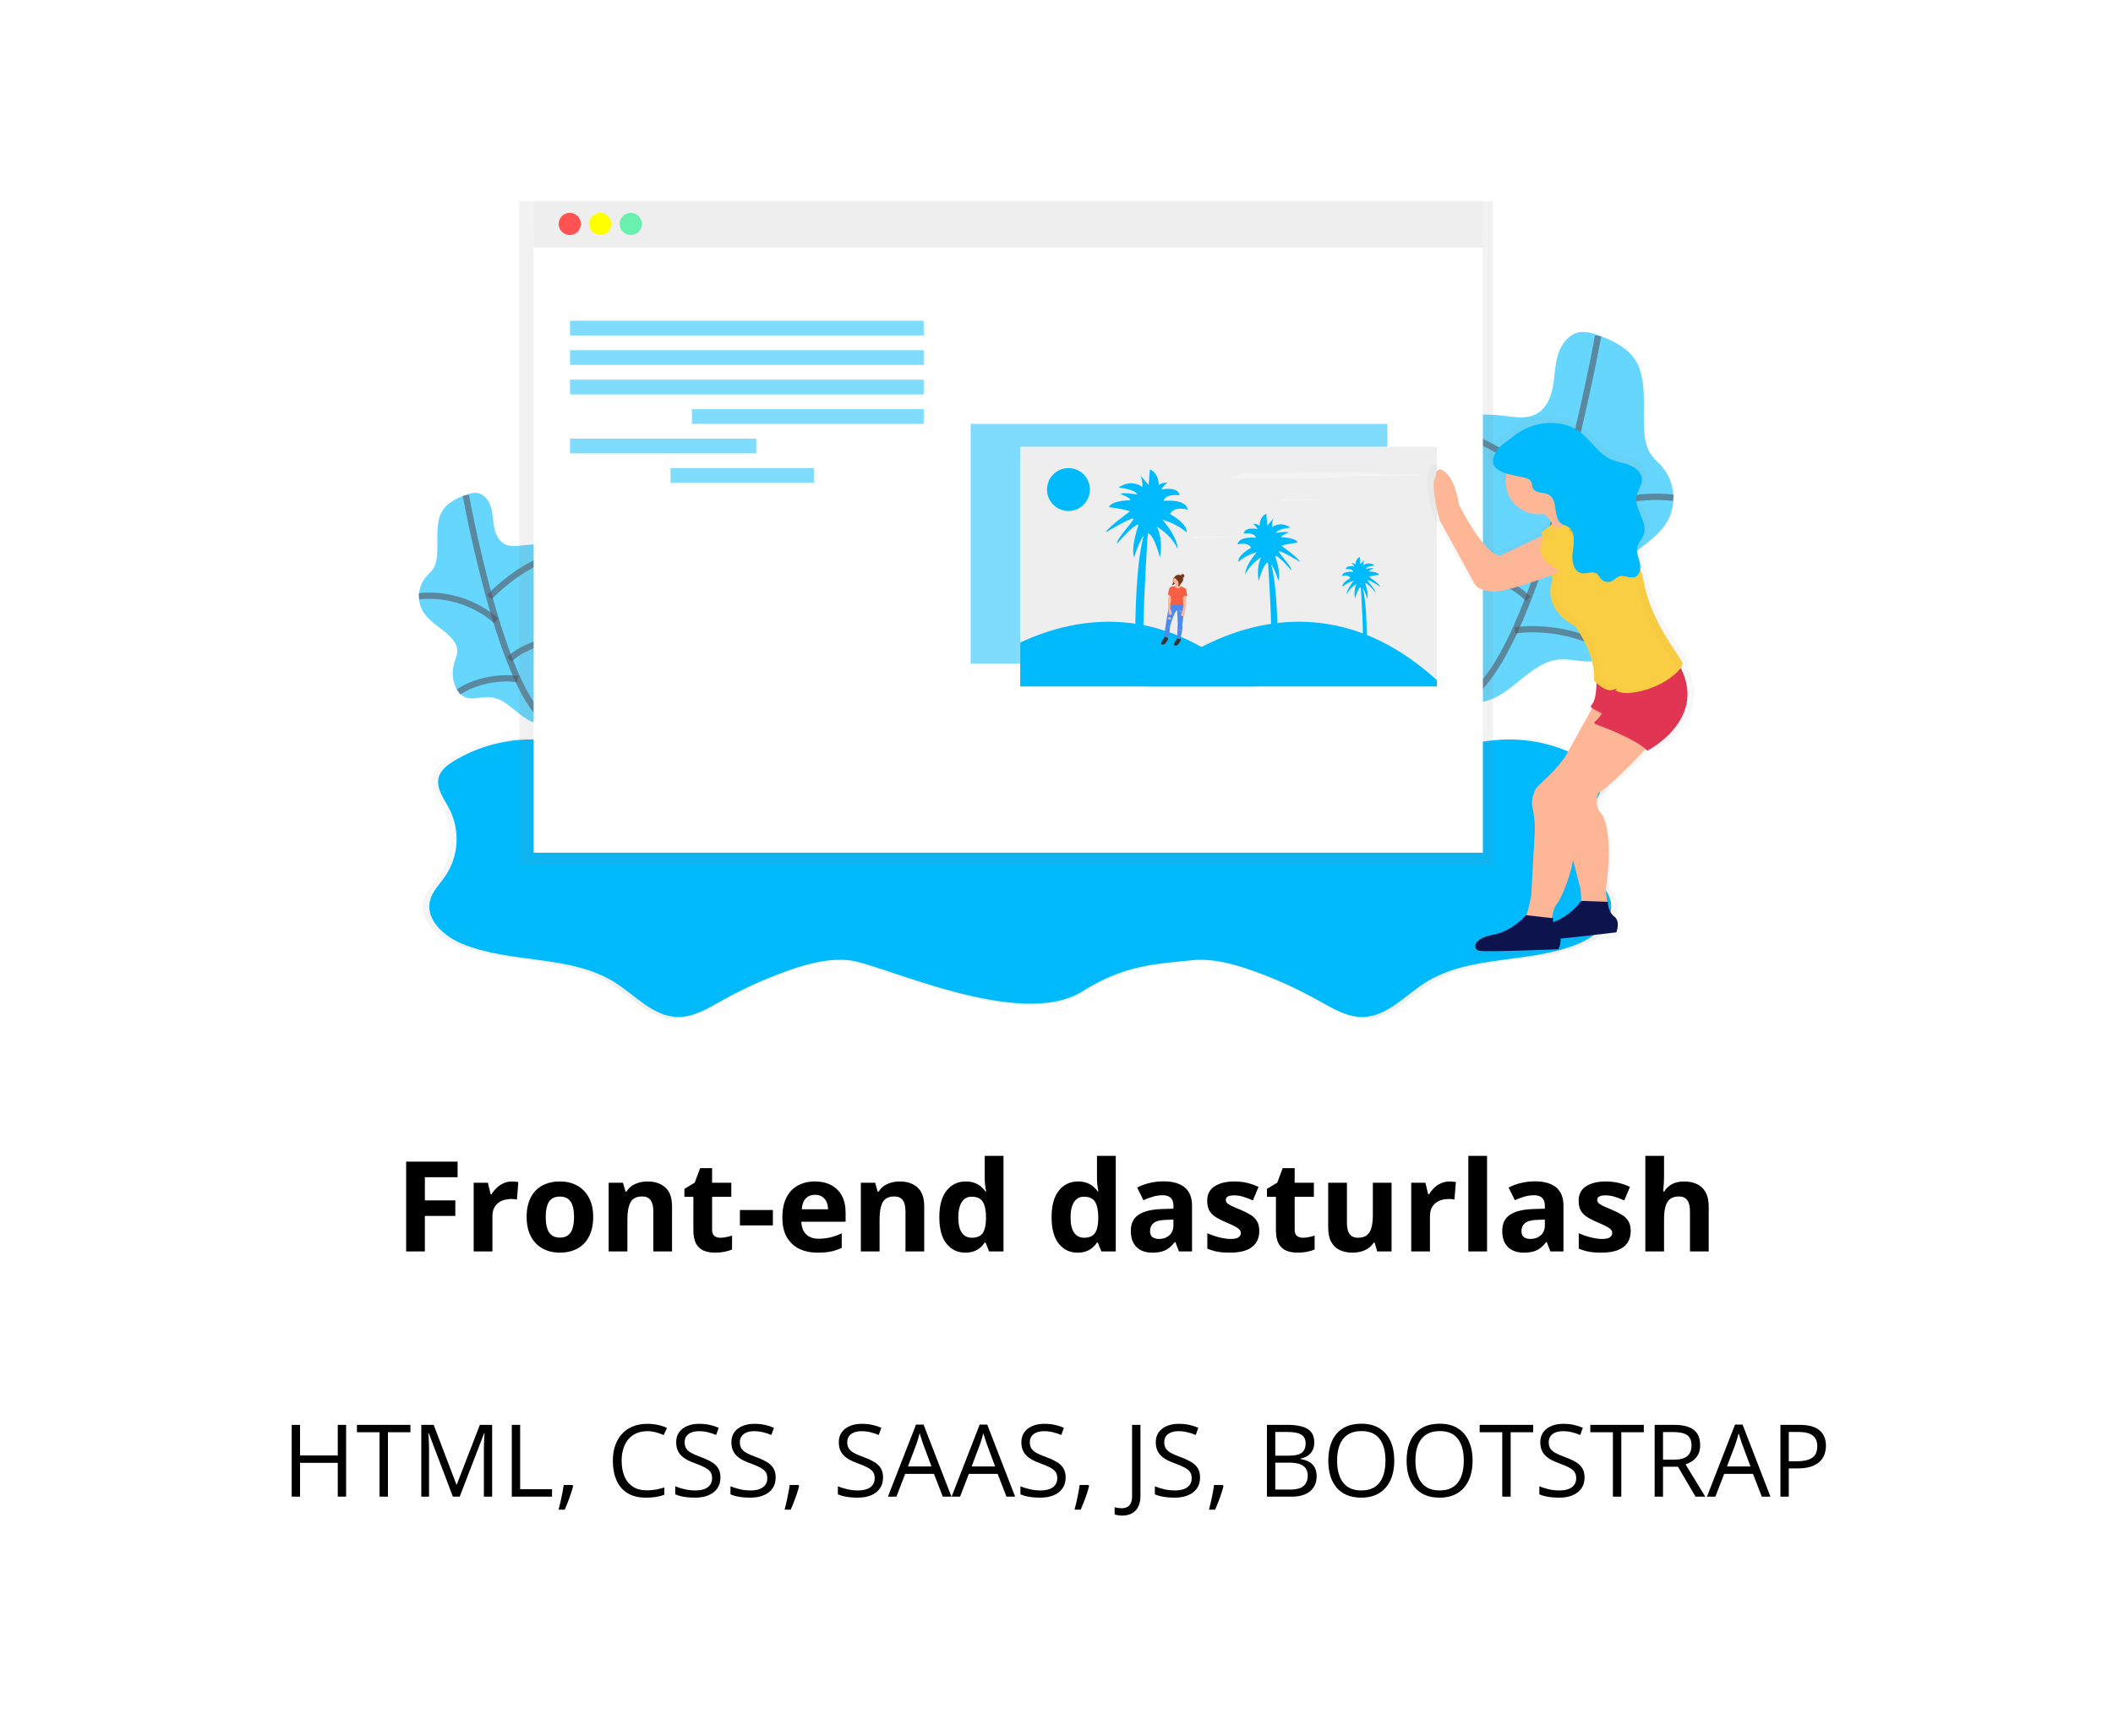 <svg width="336" height="276" viewBox="0 0 336 276" fill="none" xmlns="http://www.w3.org/2000/svg">
<g filter="url(#filter0_d_0_25)">
<rect x="8" width="320" height="260" rx="5" fill="white"/>
<g clip-path="url(#clip0_0_25)">
<path opacity="0.5" d="M257.138 135.268C256.772 133.755 255.568 132.616 254.682 131.335C253.616 129.757 252.994 127.921 252.879 126.02C252.764 124.119 253.16 122.222 254.027 120.527C254.88 118.906 256.216 117.229 255.732 115.458C255.408 114.267 254.332 113.451 253.275 112.812C249.261 110.394 244.627 109.203 239.945 109.384C234.205 109.618 228.484 111.911 222.855 110.775C217.373 109.665 212.729 106.917 206.993 106.591C202.709 106.348 198.471 106.621 194.178 106.152C183.571 105.001 172.885 104.746 162.235 105.389C151.585 104.746 140.9 105.001 130.293 106.152C126.011 106.621 121.771 106.348 117.478 106.591C111.726 106.915 107.092 109.667 101.608 110.775C95.977 111.913 90.258 109.618 84.519 109.384C79.836 109.203 75.202 110.394 71.188 112.812C70.122 113.451 69.057 114.267 68.731 115.458C68.25 117.227 69.583 118.903 70.436 120.527C71.303 122.222 71.701 124.119 71.586 126.02C71.472 127.921 70.85 129.756 69.786 131.335C68.899 132.614 67.696 133.755 67.329 135.268C66.592 138.311 69.549 140.991 72.442 142.199C80.336 145.499 89.936 143.903 97.157 148.499C100.393 150.561 103.225 153.872 107.06 153.996C109.653 154.079 112.011 152.639 114.276 151.371C117.665 149.474 121.208 147.865 124.867 146.562C128.063 145.425 131.448 144.513 134.821 144.89C139.97 145.459 162.23 156.214 172.265 149.858C179.139 145.501 184.499 145.465 189.661 144.888C193.034 144.511 196.417 145.422 199.615 146.56C203.274 147.863 206.817 149.471 210.206 151.369C212.469 152.636 214.83 154.077 217.422 153.994C221.257 153.87 224.089 150.559 227.325 148.497C234.541 143.899 244.14 145.497 252.04 142.197C254.918 140.984 257.877 138.313 257.138 135.268Z" fill="url(#paint0_linear_0_25)"/>
<path d="M256.094 135.206C255.732 133.715 254.541 132.582 253.665 131.316C252.614 129.754 252 127.938 251.888 126.059C251.775 124.179 252.168 122.303 253.026 120.627C253.878 119.023 255.191 117.365 254.714 115.616C254.392 114.438 253.329 113.63 252.285 113C248.315 110.608 243.732 109.429 239.101 109.608C233.425 109.838 227.768 112.107 222.199 110.982C216.775 109.887 212.186 107.164 206.503 106.842C202.266 106.604 198.066 106.872 193.831 106.416C183.34 105.278 172.772 105.026 162.239 105.662C151.706 105.026 141.138 105.278 130.647 106.416C126.412 106.881 122.212 106.61 117.975 106.842C112.295 107.162 107.703 109.885 102.279 110.982C96.712 112.107 91.053 109.838 85.377 109.608C80.746 109.429 76.163 110.608 72.193 113C71.149 113.639 70.086 114.438 69.764 115.616C69.287 117.365 70.617 119.025 71.452 120.627C72.309 122.303 72.703 124.179 72.59 126.059C72.478 127.938 71.864 129.754 70.813 131.316C69.935 132.582 68.746 133.709 68.384 135.206C67.636 138.215 70.561 140.865 73.418 142.05C81.227 145.312 90.721 143.733 97.856 148.279C101.052 150.318 103.858 153.595 107.656 153.717C110.213 153.8 112.557 152.374 114.794 151.119C118.146 149.242 121.65 147.651 125.27 146.362C128.433 145.235 131.778 144.334 135.115 144.707C140.228 145.277 162.237 155.907 172.152 149.622C178.951 145.314 184.252 145.277 189.357 144.707C192.693 144.334 196.04 145.235 199.202 146.362C202.821 147.651 206.326 149.242 209.678 151.119C211.917 152.372 214.25 153.798 216.815 153.717C220.608 153.595 223.409 150.321 226.616 148.279C233.753 143.733 243.247 145.312 251.053 142.05C253.9 140.865 256.825 138.215 256.094 135.206Z" fill="#00BAFC"/>
<path opacity="0.6" d="M74.047 70.706C74.656 70.493 75.304 70.29 75.941 70.401C77.006 70.587 77.754 71.597 78.071 72.634C78.389 73.672 78.378 74.765 78.581 75.83C78.783 76.895 79.267 77.997 80.221 78.506C81.176 79.015 82.303 78.815 83.362 78.691C84.75 78.531 86.152 78.518 87.544 78.653C88.711 78.766 90.084 79.16 90.427 80.283C90.708 81.199 90.15 82.134 89.787 83.019C89.093 84.672 89.037 86.626 89.832 88.232C90.627 89.838 92.237 91.036 92.911 92.732C93.106 93.156 93.162 93.631 93.073 94.089C92.973 94.41 92.809 94.707 92.591 94.962C92.063 95.642 91.432 96.241 90.951 96.957C89.947 98.448 89.672 100.302 89.557 102.093C89.442 103.855 89.452 105.623 89.587 107.383C88.279 106.957 86.834 107.337 85.486 107.057C82.616 106.465 80.824 103.069 77.901 102.862C76.518 102.764 75.031 103.416 73.797 102.784C73.208 102.444 72.747 101.92 72.485 101.292C71.964 100.181 71.845 98.923 72.148 97.734C72.362 96.912 72.788 96.106 72.705 95.261C72.634 94.536 72.2 93.897 71.701 93.367C70.28 91.858 68.218 90.936 67.197 89.131C66.733 88.274 66.539 87.296 66.642 86.327C66.744 85.357 67.137 84.442 67.77 83.7C68.134 83.345 68.479 82.97 68.803 82.577C69.293 81.887 69.443 81.016 69.509 80.17C69.649 78.144 69.296 75.998 69.958 74.03C70.553 72.249 72.368 71.303 74.047 70.706Z" fill="#00BAFC"/>
<path opacity="0.6" d="M74.077 70.766C74.077 70.766 79.895 103.08 87.45 106.934" stroke="#535461" stroke-miterlimit="10"/>
<path opacity="0.6" d="M90.265 79.71C90.265 79.71 84.033 80.562 77.807 86.964" stroke="#535461" stroke-miterlimit="10"/>
<path opacity="0.6" d="M78.902 90.718C78.902 90.718 74.106 86.031 66.613 86.826" stroke="#535461" stroke-miterlimit="10"/>
<path opacity="0.6" d="M93.009 92.757C93.009 92.757 84.256 93.501 81.016 96.861" stroke="#535461" stroke-miterlimit="10"/>
<path opacity="0.6" d="M82.326 99.99C82.326 99.99 77.426 99.138 72.903 102.025" stroke="#535461" stroke-miterlimit="10"/>
<path opacity="0.6" d="M254.183 45.323C253.205 44.975 252.168 44.658 251.147 44.835C249.443 45.133 248.241 46.752 247.738 48.412C247.235 50.072 247.246 51.842 246.922 53.547C246.598 55.251 245.823 57.017 244.293 57.835C242.763 58.654 240.957 58.33 239.259 58.134C237.034 57.874 234.789 57.851 232.56 58.063C230.687 58.244 228.491 58.877 227.941 60.675C227.492 62.145 228.384 63.641 228.981 65.058C230.095 67.706 230.185 70.84 228.908 73.416C227.611 76.037 225.052 77.912 223.974 80.628C223.701 81.318 223.529 82.083 223.714 82.801C223.874 83.316 224.137 83.793 224.487 84.203C225.34 85.294 226.345 86.255 227.117 87.399C228.725 89.785 229.162 92.759 229.349 95.631C229.533 98.455 229.518 101.288 229.302 104.109C231.399 103.419 233.717 104.034 235.877 103.589C240.477 102.641 243.349 97.197 248.034 96.865C250.25 96.709 252.634 97.751 254.611 96.737C255.574 96.243 256.258 95.32 256.716 94.338C257.538 92.558 257.718 90.548 257.226 88.65C256.878 87.331 256.203 86.042 256.335 84.685C256.448 83.523 257.142 82.499 257.944 81.651C260.221 79.233 263.528 77.754 265.164 74.863C266.698 72.153 266.31 68.486 264.246 66.157C263.705 65.546 263.061 65.022 262.588 64.357C261.802 63.251 261.551 61.854 261.457 60.498C261.233 57.249 261.785 53.813 260.735 50.657C259.776 47.785 256.868 46.266 254.183 45.323Z" fill="#00BAFC"/>
<path opacity="0.6" d="M254.128 45.408C254.128 45.408 244.802 97.204 232.69 103.38" stroke="#535461" stroke-miterlimit="10"/>
<path opacity="0.6" d="M228.18 59.744C228.18 59.744 238.168 61.116 248.147 71.375" stroke="#535461" stroke-miterlimit="10"/>
<path opacity="0.6" d="M246.392 77.389C246.392 77.389 254.081 69.871 266.089 71.149" stroke="#535461" stroke-miterlimit="10"/>
<path opacity="0.6" d="M223.793 80.658C223.793 80.658 237.82 81.849 243.015 87.237" stroke="#535461" stroke-miterlimit="10"/>
<path opacity="0.6" d="M240.905 92.252C240.905 92.252 248.765 90.876 256.011 95.512" stroke="#535461" stroke-miterlimit="10"/>
<path d="M82.563 24V29.324V129.505H237.439V29.324V24H82.563Z" fill="url(#paint1_linear_0_25)"/>
<path d="M235.798 28.787H84.859V127.596H235.798V28.787Z" fill="white"/>
<path d="M235.798 24.087H84.859V31.357H235.798V24.087Z" fill="#EEEEEE"/>
<path d="M90.603 29.373C91.576 29.373 92.365 28.584 92.365 27.611C92.365 26.638 91.576 25.849 90.603 25.849C89.63 25.849 88.841 26.638 88.841 27.611C88.841 28.584 89.63 29.373 90.603 29.373Z" fill="#FF5252"/>
<path d="M95.45 29.373C96.424 29.373 97.212 28.584 97.212 27.611C97.212 26.638 96.424 25.849 95.45 25.849C94.477 25.849 93.688 26.638 93.688 27.611C93.688 28.584 94.477 29.373 95.45 29.373Z" fill="#FFFF00"/>
<path d="M100.297 29.373C101.27 29.373 102.059 28.584 102.059 27.611C102.059 26.638 101.27 25.849 100.297 25.849C99.324 25.849 98.535 26.638 98.535 27.611C98.535 28.584 99.324 29.373 100.297 29.373Z" fill="#69F0AE"/>
<path opacity="0.5" d="M146.89 43H90.644V45.344H146.89V43Z" fill="#00BAFC"/>
<path opacity="0.5" d="M146.89 47.688H90.644V50.031H146.89V47.688Z" fill="#00BAFC"/>
<path opacity="0.5" d="M146.89 52.375H90.644V54.718H146.89V52.375Z" fill="#00BAFC"/>
<path opacity="0.5" d="M146.89 57.062H110.032V59.406H146.89V57.062Z" fill="#00BAFC"/>
<path opacity="0.5" d="M120.259 61.749H90.644V64.093H120.259V61.749Z" fill="#00BAFC"/>
<path opacity="0.5" d="M129.42 66.436H106.623V68.78H129.42V66.436Z" fill="#00BAFC"/>
<path opacity="0.5" d="M220.608 59.406H154.347V97.542H220.608V59.406Z" fill="#00BAFC"/>
<path d="M228.491 63.028H162.23V101.164H228.491V63.028Z" fill="#EEEEEE"/>
<path opacity="0.5" d="M268.328 98.212C268.465 98.036 268.54 97.819 268.541 97.596C268.541 97.596 268.541 97.583 268.541 97.579C268.541 97.575 268.554 97.534 268.56 97.513V97.485C268.561 97.464 268.561 97.444 268.56 97.423C268.56 97.423 268.56 97.406 268.56 97.398C268.562 97.372 268.562 97.346 268.56 97.321C268.434 96.469 263.37 90.916 262.104 84.143C261.964 83.406 261.755 82.683 261.48 81.985C261.519 81.636 261.496 81.282 261.412 80.941C261.199 80.074 260.773 79.194 260.986 78.329C261.016 78.216 261.055 78.106 261.103 77.999C261.369 77.609 261.613 77.204 261.834 76.787C261.916 76.651 261.988 76.508 262.047 76.361C262.825 74.311 260.417 72.195 260.86 70.056C261.052 69.129 261.77 68.32 261.751 67.376C261.727 66.296 260.734 65.459 259.703 65.058C258.672 64.657 257.537 64.542 256.525 64.095C254.307 63.113 253.092 60.742 251.068 59.423C248.497 57.75 245.141 58.048 242.058 58.481C241.957 58.496 241.86 58.535 241.778 58.596C241.695 58.657 241.629 58.738 241.585 58.83H241.555C241.532 58.898 241.504 58.965 241.474 59.031C241.048 59.757 240.33 60.309 239.621 60.818C238.756 61.428 237.829 62.028 237.301 62.932C237.222 63.066 237.156 63.194 237.098 63.317C235.948 65.369 237.33 66.255 239.016 66.748C238.965 67.041 238.939 67.338 238.939 67.636C238.939 70.619 241.434 73.054 244.508 73.054C244.751 73.054 244.994 73.038 245.235 73.007L245.414 73.124H245.454C246.025 73.535 246.519 74.051 246.732 74.665L244.947 76.028C244.947 76.028 245.02 76.216 245.126 76.514L238.108 79.748C235.449 79.872 231.145 71.496 231.145 71.496C231.145 71.496 230.506 66.694 228.233 65.831C227.547 65.571 227.274 66.115 227.227 67.001C226.211 68.066 227.918 74.049 227.918 74.049L233.361 83.656C233.868 84.64 234 85.256 236.399 85.626C238.374 85.929 244.527 83.743 246.669 82.95L246.769 83.803C246.52 84.452 246.41 85.147 246.445 85.841C246.445 87.412 247.146 89.696 250.567 91.515C250.567 91.515 254.1 96.081 253.708 100.391C253.708 100.391 253.878 100.57 254.151 100.804C254.113 102.019 253.938 103.517 253.327 104.1C253.286 104.138 253.256 104.186 253.239 104.239C253.223 104.292 253.22 104.348 253.231 104.403C253.218 104.467 253.225 104.533 253.252 104.592C253.279 104.651 253.323 104.701 253.38 104.733L248.921 112.542C248.754 112.755 248.586 112.968 248.413 113.181C247.586 114.236 246.667 115.216 245.667 116.11C244.924 116.773 244.15 117.497 243.997 117.768C243.76 118.194 243.166 119.568 243.417 120.704C243.743 122.081 243.876 123.496 243.814 124.909L243.236 135.01C243.043 136.138 242.776 137.252 242.437 138.345H242.35C242.35 138.345 240.198 140.931 236.781 141.541C233.363 142.15 233.489 143.884 234.501 144.127C235.513 144.37 247.793 143.88 247.793 143.88C247.793 143.88 248.258 142.974 248.13 142.148C252.05 141.771 257.481 141.131 257.481 141.131C257.481 141.131 258.225 139.344 257.145 138.564C256.738 138.252 256.436 137.823 256.279 137.335C256.216 137.062 256.145 136.751 256.077 136.425C256.06 136.265 256.06 136.167 256.06 136.167H256.024C255.834 135.215 255.683 134.194 255.77 133.66C256.088 132.243 256.91 124.053 254.884 121.714C253.964 120.648 254.089 119.438 254.498 118.428C256.929 116.837 260.33 113.413 262.296 111.342C262.407 111.434 262.509 111.525 262.605 111.617L262.669 111.679C262.669 111.679 269.361 108.366 269.389 102.517C269.399 101.016 269.034 99.536 268.328 98.212ZM246.892 139.468C246.88 139.254 246.888 139.04 246.916 138.828L246.703 138.805C246.826 137.876 247.129 136.836 247.806 136.118C248.97 134.011 249.792 131.733 250.244 129.369L251.473 134.02C251.473 134.02 251.597 134.983 251.631 136.001H251.609C251.609 136.001 249.894 138.449 246.892 139.468Z" fill="url(#paint2_linear_0_25)"/>
<path d="M252.449 79.228C252.449 79.228 249.443 80.311 247.762 82.115C247.762 82.115 239.582 85.362 237.296 85.002C235.01 84.642 234.891 84.039 234.409 83.085L229.236 73.71C229.236 73.71 227.072 65.891 229.236 66.733C231.401 67.574 232.006 72.272 232.006 72.272C232.006 72.272 236.097 80.451 238.621 80.332L245.471 77.068C245.471 77.068 247.035 74.782 247.757 74.903C248.48 75.025 252.449 79.228 252.449 79.228Z" fill="#FDB797"/>
<g opacity="0.05">
<path opacity="0.05" d="M252.449 79.228C252.449 79.228 249.443 80.311 247.762 82.115C247.762 82.115 239.582 85.362 237.296 85.002C235.01 84.642 234.891 84.039 234.409 83.085L229.236 73.71C229.236 73.71 227.072 65.891 229.236 66.733C231.401 67.574 232.006 72.272 232.006 72.272C232.006 72.272 236.097 80.451 238.621 80.332L245.471 77.068C245.471 77.068 247.035 74.782 247.757 74.903C248.48 75.025 252.449 79.228 252.449 79.228Z" fill="black"/>
</g>
<path d="M247.51 74.794L245.111 76.678C245.111 76.678 246.311 79.816 246.01 80.916C245.71 82.015 250.808 79.19 250.808 79.19L248.71 74.481L247.51 74.794Z" fill="#F9CE43"/>
<g opacity="0.05">
<path opacity="0.05" d="M247.51 74.794L245.111 76.678C245.111 76.678 246.311 79.816 246.01 80.916C245.71 82.015 250.808 79.19 250.808 79.19L248.71 74.481L247.51 74.794Z" fill="black"/>
</g>
<path d="M243.368 72.698C243.368 72.698 248.72 74.443 246.255 77.509L253.953 73.78C253.953 73.78 250.706 74.021 248.661 69.093L243.368 72.698Z" fill="#FDB797"/>
<path d="M253.471 104.094L246.856 116.002L251.309 133.314C251.309 133.314 251.79 137.164 251.068 137.524H256.12C256.12 137.524 255.146 134.115 255.397 132.954C255.698 131.572 256.48 123.58 254.545 121.287C252.611 118.995 255.508 115.995 255.508 115.995L261.282 106.853L253.471 104.094Z" fill="#FDB797"/>
<g opacity="0.05">
<path opacity="0.05" d="M253.471 104.094L246.856 116.002L251.309 133.314C251.309 133.314 251.79 137.164 251.068 137.524H256.12C256.12 137.524 255.218 134.096 255.397 132.954C255.576 131.812 256.48 123.58 254.545 121.287C252.611 118.995 255.508 115.995 255.508 115.995L261.282 106.853L253.471 104.094Z" fill="black"/>
</g>
<path d="M251.437 135.258C251.437 135.258 249.604 137.957 246.409 138.813C243.213 139.67 243.473 141.34 244.451 141.502C245.429 141.664 257.021 140.26 257.021 140.26C257.021 140.26 257.726 138.515 256.701 137.752C255.677 136.99 255.67 135.409 255.67 135.409L251.437 135.258Z" fill="#0D134D"/>
<g opacity="0.1">
<path opacity="0.1" d="M253.834 99.281C253.834 99.281 254.119 103.193 253.077 104.22C253.041 104.254 253.013 104.296 252.996 104.343C252.979 104.39 252.973 104.44 252.98 104.489C252.986 104.539 253.004 104.586 253.032 104.628C253.06 104.669 253.097 104.703 253.141 104.727L256.239 106.378L259.009 101.086L253.834 99.281Z" fill="black"/>
</g>
<path d="M253.834 99.162C253.834 99.162 254.119 103.073 253.077 104.1C253.041 104.134 253.013 104.177 252.996 104.223C252.979 104.27 252.973 104.321 252.98 104.37C252.986 104.42 253.004 104.467 253.032 104.508C253.06 104.549 253.097 104.583 253.141 104.607L256.239 106.259L259.009 100.966L253.834 99.162Z" fill="#E23553"/>
<g opacity="0.1">
<path opacity="0.1" d="M253.834 99.375C253.834 99.375 254.119 103.286 253.077 104.313C253.041 104.347 253.013 104.39 252.996 104.437C252.979 104.483 252.973 104.534 252.98 104.583C252.986 104.633 253.004 104.68 253.032 104.721C253.06 104.762 253.097 104.796 253.141 104.82L256.239 106.472L259.009 101.179L253.834 99.375Z" fill="black"/>
</g>
<path d="M253.953 106.859C253.953 106.859 252.165 108.052 248.413 112.963C247.629 113.992 246.756 114.949 245.804 115.825C245.098 116.464 244.363 117.18 244.216 117.444C243.99 117.851 243.426 119.204 243.667 120.312C243.976 121.658 244.103 123.039 244.044 124.419L243.496 134.286C243.496 134.286 242.774 138.737 241.813 139.218L246.745 140.07C246.745 140.07 246.385 136.943 247.828 135.383C247.828 135.383 251.196 129.609 250.354 123.113C250.354 123.113 249.994 120.226 253.241 118.663C256.488 117.099 263.106 109.52 263.106 109.52L253.953 106.859Z" fill="#FDB797"/>
<path d="M242.646 137.533C242.646 137.533 240.601 140.06 237.354 140.661C234.107 141.261 234.226 142.947 235.189 143.187C236.152 143.428 247.819 142.947 247.819 142.947C247.819 142.947 248.671 141.264 247.7 140.42C246.728 139.576 246.978 138.014 246.978 138.014L242.646 137.533Z" fill="#0D134D"/>
<g opacity="0.1">
<path opacity="0.1" d="M256.961 100.485C256.961 100.485 255.493 105.415 253.633 106.851C253.599 106.877 253.572 106.911 253.556 106.951C253.539 106.991 253.534 107.034 253.54 107.077C253.547 107.12 253.564 107.16 253.592 107.193C253.619 107.226 253.655 107.252 253.695 107.266C255.233 107.827 260.176 109.714 261.894 111.431L261.953 111.491C261.953 111.491 272.237 106.259 266.704 97.357L256.961 100.485Z" fill="black"/>
</g>
<path d="M256.961 100.365C256.961 100.365 255.493 105.296 253.633 106.732C253.599 106.757 253.572 106.792 253.556 106.832C253.539 106.872 253.534 106.915 253.54 106.958C253.547 107 253.564 107.04 253.592 107.074C253.619 107.107 253.655 107.132 253.695 107.147C255.233 107.707 260.176 109.595 261.894 111.312L261.953 111.372C261.953 111.372 272.237 106.139 266.704 97.238L256.961 100.365Z" fill="#E23553"/>
<g opacity="0.1">
<path opacity="0.1" d="M248.516 75.919C247.752 76.433 246.916 76.833 246.036 77.104L246.862 84.461C246.862 84.461 244.93 88.786 250.457 91.807C250.457 91.807 253.812 96.266 253.44 100.476C253.44 100.476 255.24 102.406 256.444 101.927C257.647 101.448 256.563 102.168 256.804 102.049C257.044 101.929 257.524 103.014 261.254 102.059C264.985 101.105 267.646 98.588 267.52 97.745C267.395 96.901 262.605 91.477 261.418 84.857C260.232 78.237 253.148 73.529 253.148 73.529C253.148 73.529 252.913 73.659 252.508 73.832C251.124 74.419 249.788 75.117 248.516 75.919Z" fill="black"/>
</g>
<g opacity="0.1">
<path opacity="0.1" d="M253.54 106.896C253.535 106.947 253.548 106.999 253.576 107.043C253.604 107.086 253.646 107.119 253.695 107.136C255.02 107.62 258.872 109.088 261.012 110.584C259.16 109.088 255.221 107.535 253.54 106.896Z" fill="black"/>
<path opacity="0.1" d="M266.704 97.238L266.491 97.31C271.219 105.575 262.315 110.567 261.538 110.982C261.672 111.093 261.793 111.195 261.904 111.312L261.964 111.372C261.964 111.372 272.237 106.139 266.704 97.238Z" fill="black"/>
</g>
<path d="M261.291 101.808C257.562 102.771 257.081 101.689 256.84 101.808C256.599 101.927 257.692 101.207 256.48 101.689C255.267 102.17 253.474 100.244 253.474 100.244C253.491 100.031 253.499 99.833 253.499 99.626C253.512 95.604 250.457 91.583 250.457 91.583C244.917 88.577 246.848 84.246 246.848 84.246L246.622 82.273L246.002 76.891C246.881 76.618 247.715 76.218 248.477 75.702C249.748 74.898 251.081 74.197 252.464 73.606C252.871 73.431 253.103 73.301 253.103 73.301C253.103 73.301 260.2 77.988 261.412 84.608C262.624 91.228 267.427 96.637 267.546 97.478C267.665 98.32 265.019 100.845 261.291 101.808Z" fill="#F9CE43"/>
<g opacity="0.1">
<path opacity="0.1" d="M248.78 69.21L243.488 72.82C244.217 73.073 244.911 73.418 245.552 73.849C247.355 73.595 248.458 72.304 249.202 70.715C248.912 70.25 249.04 69.835 248.78 69.21Z" fill="black"/>
</g>
<path d="M244.691 73.782C247.614 73.782 249.984 71.413 249.984 68.49C249.984 65.567 247.614 63.198 244.691 63.198C241.768 63.198 239.399 65.567 239.399 68.49C239.399 71.413 241.768 73.782 244.691 73.782Z" fill="#FDB797"/>
<g opacity="0.1">
<path opacity="0.1" d="M262.132 101.207C258.404 102.17 257.922 101.088 257.681 101.207C257.441 101.326 258.534 100.606 257.321 101.088C256.109 101.569 254.315 99.643 254.315 99.643C254.332 99.43 254.341 99.232 254.341 99.025C254.356 95.009 251.307 90.983 251.307 90.983C245.767 87.976 247.698 83.645 247.698 83.645L247.474 81.67L246.888 76.576C246.605 76.703 246.312 76.808 246.012 76.889L246.622 82.273L246.85 84.246C246.85 84.246 244.932 88.577 250.459 91.583C250.459 91.583 253.508 95.61 253.493 99.626C253.493 99.839 253.493 100.037 253.467 100.244C253.467 100.244 255.272 102.162 256.473 101.689C257.675 101.216 256.593 101.929 256.833 101.808C257.074 101.686 257.556 102.771 261.284 101.808C262.976 101.37 264.561 100.594 265.944 99.526C264.771 100.286 263.484 100.853 262.132 101.207Z" fill="black"/>
</g>
<path d="M252.148 80.276C252.148 80.276 249.142 81.359 247.461 83.163C247.461 83.163 239.282 86.41 236.996 86.05C234.71 85.69 234.59 85.087 234.109 84.133L228.936 74.758C228.936 74.758 226.771 66.939 228.936 67.781C231.101 68.622 231.706 73.32 231.706 73.32C231.706 73.32 235.796 81.499 238.321 81.38L245.173 78.112C245.173 78.112 246.737 75.826 247.459 75.947C248.181 76.069 252.148 80.276 252.148 80.276Z" fill="#FDB797"/>
<g opacity="0.1">
<path opacity="0.1" d="M248.088 75.873C248.088 75.873 245.593 75.645 244.87 78.772C244.148 81.9 250.41 83.824 250.41 83.824L253.778 79.137L248.088 75.873Z" fill="black"/>
</g>
<path d="M248.209 75.873C248.209 75.873 245.714 75.645 244.992 78.772C244.27 81.9 250.531 83.824 250.531 83.824L253.9 79.137L248.209 75.873Z" fill="#F9CE43"/>
<g opacity="0.1">
<path opacity="0.1" d="M247.19 76.429C246.813 76.619 246.418 76.772 246.01 76.885L246.031 77.066C246.429 76.874 246.816 76.662 247.19 76.429Z" fill="black"/>
<path opacity="0.1" d="M267.546 97.479C267.427 96.626 262.614 91.223 261.412 84.608C260.21 77.993 253.103 73.301 253.103 73.301C253.103 73.301 252.868 73.431 252.464 73.606C251.383 74.07 250.331 74.6 249.315 75.193C249.989 74.838 250.678 74.51 251.381 74.209C251.788 74.034 252.021 73.904 252.021 73.904C252.021 73.904 259.117 78.591 260.33 85.211C261.542 91.831 266.344 97.24 266.464 98.082C266.54 98.612 265.515 99.811 263.813 100.868C266.15 99.707 267.637 98.114 267.546 97.479Z" fill="black"/>
</g>
<path opacity="0.1" d="M249.639 75.922C249.639 75.922 252.749 77.462 253.335 80.424" stroke="black" stroke-miterlimit="10"/>
<g opacity="0.1">
<path opacity="0.1" d="M242.033 68.192C242.529 68.303 243.083 68.458 243.328 68.903C243.505 69.227 243.473 69.634 243.645 69.969C244.088 70.804 245.388 70.516 246.202 71.006C247.693 71.905 246.72 74.709 248.205 75.613C248.484 75.783 248.814 75.851 249.102 76.007C250.357 76.693 250.18 78.508 249.954 79.921C249.728 81.333 249.997 83.266 251.413 83.466C252.193 83.575 253.069 83.059 253.725 83.491C254.068 83.717 254.224 84.131 254.511 84.431C254.709 84.628 254.96 84.763 255.233 84.82C255.506 84.876 255.79 84.851 256.049 84.748C256.531 84.548 256.878 84.09 257.379 83.943C258.184 83.707 259.083 84.359 259.859 84.058C260.634 83.758 260.811 82.637 260.611 81.791C260.411 80.945 260.002 80.087 260.215 79.235C260.391 78.531 260.967 77.995 261.218 77.317C261.955 75.317 259.669 73.25 260.091 71.16C260.274 70.254 260.956 69.455 260.943 68.541C260.922 67.476 259.978 66.669 258.996 66.276C258.014 65.885 256.936 65.774 255.975 65.337C253.868 64.378 252.715 62.06 250.789 60.773C249.926 60.21 248.954 59.837 247.936 59.678C246.623 59.467 245.279 59.538 243.996 59.887C242.712 60.236 241.518 60.855 240.492 61.702C240.303 61.856 240.109 62.001 239.913 62.141C239.09 62.736 238.208 63.322 237.707 64.204C235.879 67.386 240.079 67.751 242.033 68.192Z" fill="black"/>
</g>
<path d="M242.182 67.891C242.678 68.002 243.232 68.158 243.477 68.603C243.654 68.927 243.622 69.334 243.794 69.668C244.238 70.504 245.537 70.216 246.351 70.706C247.842 71.605 246.869 74.409 248.354 75.312C248.633 75.483 248.963 75.551 249.251 75.706C250.506 76.392 250.329 78.208 250.103 79.62C249.877 81.033 250.146 82.965 251.562 83.165C252.342 83.274 253.218 82.758 253.874 83.191C254.217 83.417 254.373 83.83 254.66 84.131C254.858 84.328 255.109 84.463 255.382 84.519C255.655 84.576 255.939 84.551 256.199 84.448C256.68 84.248 257.027 83.79 257.528 83.643C258.333 83.406 259.232 84.058 260.008 83.758C260.783 83.457 260.96 82.337 260.76 81.491C260.56 80.645 260.151 79.786 260.364 78.934C260.541 78.231 261.116 77.694 261.367 77.017C262.104 75.016 259.818 72.949 260.24 70.859C260.423 69.954 261.105 69.155 261.092 68.241C261.071 67.176 260.127 66.368 259.145 65.976C258.163 65.584 257.085 65.473 256.124 65.037C254.017 64.078 252.864 61.76 250.938 60.473C250.156 59.959 249.28 59.605 248.36 59.429C247.006 59.169 245.612 59.212 244.276 59.554C242.941 59.895 241.697 60.528 240.635 61.406C240.447 61.557 240.253 61.702 240.062 61.832C239.239 62.427 238.357 63.013 237.857 63.895C236.029 67.086 240.23 67.453 242.182 67.891Z" fill="#00BAFC"/>
<path d="M199.302 101.164H162.23V94.178C171.287 89.945 185.223 87.567 199.302 101.164Z" fill="#00BAFC"/>
<g opacity="0.1">
<path opacity="0.1" d="M228.065 100.165V101.164H181.832V100.951C181.832 100.951 204.582 78.8 228.065 100.165Z" fill="black"/>
</g>
<path d="M228.491 100.165V101.164H182.258V100.951C182.258 100.951 205.008 78.8 228.491 100.165Z" fill="#00BAFC"/>
<path d="M169.9 73.254C171.783 73.254 173.309 71.728 173.309 69.845C173.309 67.963 171.783 66.436 169.9 66.436C168.018 66.436 166.492 67.963 166.492 69.845C166.492 71.728 168.018 73.254 169.9 73.254Z" fill="#00BAFC"/>
<path d="M198.923 67.267C198.533 67.267 198.098 67.267 197.802 67.291C197.67 67.298 197.539 67.325 197.414 67.37L195.41 68.09C197.029 68.13 198.718 68.117 200.378 68.105L209.684 68.032C210.635 68.032 211.632 68.015 212.422 67.96C212.953 67.921 213.342 67.866 213.832 67.823C215.594 67.666 218.162 67.696 220.456 67.704C222.751 67.713 225.521 67.653 226.328 67.423H221.402C220.872 67.423 220.314 67.423 219.845 67.397C219.297 67.365 218.963 67.306 218.481 67.263C217.684 67.195 216.585 67.186 215.562 67.182C209.948 67.159 204.405 67.291 198.923 67.267Z" fill="#F4F4F4"/>
<path d="M204.437 71.396C204.351 71.396 204.258 71.396 204.194 71.396C204.165 71.398 204.136 71.403 204.109 71.413L203.682 71.569C204.034 71.569 204.398 71.569 204.758 71.569L206.774 71.554C206.987 71.554 207.2 71.554 207.366 71.539C207.481 71.539 207.566 71.518 207.671 71.509C208.052 71.475 208.608 71.481 209.107 71.484C209.534 71.498 209.962 71.477 210.385 71.422H209.32C209.205 71.422 209.083 71.422 208.983 71.422C208.883 71.422 208.792 71.403 208.687 71.392C208.515 71.377 208.276 71.375 208.048 71.375C206.834 71.375 205.632 71.403 204.437 71.396Z" fill="#F4F4F4"/>
<path d="M190.162 77.362C190.077 77.362 189.983 77.362 189.919 77.362C189.89 77.363 189.861 77.369 189.834 77.379L189.408 77.534C189.759 77.534 190.124 77.534 190.484 77.534L192.499 77.52C192.712 77.52 192.925 77.52 193.092 77.505C193.207 77.505 193.292 77.483 193.396 77.475C193.778 77.441 194.334 77.447 194.832 77.449C195.259 77.464 195.687 77.443 196.111 77.388H195.045C194.93 77.388 194.809 77.388 194.709 77.388C194.608 77.388 194.517 77.368 194.412 77.358C194.24 77.343 194.001 77.341 193.773 77.341C192.559 77.341 191.357 77.368 190.162 77.362Z" fill="#F4F4F4"/>
<path d="M182.153 99.275H180.551C180.551 99.275 180.05 81.753 182.153 76.346H182.554C182.554 76.346 181.152 96.17 182.153 99.275Z" fill="#00BAFC"/>
<path d="M181.052 75.444C181.052 75.444 179.75 79.049 180.351 80.651C180.351 80.651 181.252 77.347 182.302 76.846C183.353 76.346 184.454 80.651 184.454 80.651C184.454 80.651 185.055 77.948 183.954 75.751C183.954 75.751 186.157 76.953 187.258 79.256C187.258 79.256 187.458 77.764 184.855 74.65C184.855 74.65 187.158 75.251 188.66 76.652C188.66 76.652 189.161 75.551 186.056 73.748C186.056 73.748 186.457 72.447 188.86 73.047C188.86 73.047 188.86 71.343 185.055 71.646C185.055 71.646 185.055 70.544 187.558 70.744C187.558 70.744 187.558 69.343 184.655 69.843C184.655 69.843 185.255 68.942 185.656 68.742C185.155 68.695 184.655 68.838 184.254 69.142C184.254 69.142 184.354 67.34 182.852 66.639L182.652 69.142C182.652 69.142 180.969 67.159 181.35 67.54C181.45 67.64 181.751 68.842 181.65 69.443C181.65 69.443 179.946 68.041 177.845 69.543C177.845 69.543 180.449 69.743 180.849 70.644C180.849 70.644 178.646 70.244 178.146 70.544C178.146 70.544 179.85 71.145 179.748 71.546C179.748 71.546 176.744 71.546 176.339 72.647C176.339 72.647 179.443 73.047 179.643 73.348C179.643 73.348 176.039 75.951 175.838 76.652C175.838 76.652 179.543 74.449 180.144 74.449C180.745 74.449 177.44 77.645 177.641 78.455C177.649 78.448 180.361 75.244 181.052 75.444Z" fill="#00BAFC"/>
<path d="M201.914 98.618H203.137C203.137 98.618 203.521 85.232 201.914 81.101H201.607C201.607 81.101 202.681 96.243 201.914 98.618Z" fill="#00BAFC"/>
<path d="M202.756 80.413C202.756 80.413 203.751 83.168 203.29 84.391C203.29 84.391 202.602 81.866 201.799 81.484C200.996 81.103 200.154 84.391 200.154 84.391C200.154 84.391 199.696 82.326 200.538 80.643C199.461 81.28 198.586 82.209 198.013 83.321C198.013 83.321 197.86 82.173 199.85 79.801C199.85 79.801 198.09 80.26 196.944 81.331C196.944 81.331 196.56 80.49 198.934 79.113C198.934 79.113 198.627 78.118 196.792 78.578C196.792 78.578 196.792 77.279 199.698 77.513C199.698 77.513 199.698 76.672 197.781 76.825C197.781 76.825 197.781 75.76 199.999 76.137C199.999 76.137 199.541 75.449 199.234 75.295C199.615 75.262 199.995 75.371 200.299 75.602C200.299 75.602 200.222 74.226 201.364 73.685L201.518 75.602C201.518 75.602 202.796 74.087 202.513 74.379C202.33 74.841 202.251 75.337 202.283 75.832C202.283 75.832 203.582 74.767 205.189 75.909C205.189 75.909 203.199 76.062 202.894 76.75C202.894 76.75 204.577 76.444 204.959 76.674C204.959 76.674 203.659 77.132 203.736 77.439C203.736 77.439 206.03 77.439 206.337 78.28C206.337 78.28 203.966 78.587 203.812 78.815C203.812 78.815 206.567 80.805 206.719 81.34C206.719 81.34 203.889 79.656 203.429 79.656C202.969 79.656 205.493 82.105 205.346 82.716C205.357 82.707 203.293 80.264 202.756 80.413Z" fill="#00BAFC"/>
<path d="M216.557 96.002H217.316C217.316 96.002 217.552 87.712 216.557 85.153H216.368C216.368 85.153 217.03 94.538 216.557 96.002Z" fill="#00BAFC"/>
<path d="M217.079 84.727C217.079 84.727 217.695 86.432 217.412 87.19C217.412 87.19 216.986 85.626 216.487 85.39C215.989 85.153 215.469 87.19 215.469 87.19C215.469 87.19 215.185 85.912 215.705 84.868C215.038 85.262 214.496 85.837 214.141 86.525C214.141 86.525 214.048 85.814 215.279 84.346C214.618 84.53 214.004 84.853 213.479 85.294C213.479 85.294 213.242 84.772 214.71 83.92C214.71 83.92 214.521 83.304 213.383 83.587C213.383 83.587 213.383 82.782 215.183 82.925C215.183 82.925 215.183 82.403 213.999 82.499C213.999 82.499 213.999 81.836 215.373 82.073C215.246 81.873 215.086 81.696 214.9 81.55C215.137 81.529 215.373 81.596 215.563 81.74C215.563 81.74 215.516 80.888 216.225 80.555L216.319 81.74C216.319 81.74 217.116 80.803 216.935 80.982C216.821 81.267 216.772 81.574 216.792 81.881C217.055 81.689 217.374 81.589 217.7 81.598C218.026 81.606 218.339 81.722 218.592 81.928C218.592 81.928 217.361 82.021 217.171 82.45C217.171 82.45 218.213 82.26 218.449 82.403C218.449 82.403 217.644 82.686 217.691 82.876C217.691 82.876 219.112 82.876 219.302 83.398C219.302 83.398 217.834 83.587 217.738 83.73C217.738 83.73 219.442 84.962 219.538 85.294C219.538 85.294 217.785 84.252 217.501 84.252C217.218 84.252 218.78 85.769 218.686 86.146C218.69 86.148 217.41 84.631 217.079 84.727Z" fill="#00BAFC"/>
<path d="M188.86 86.628L188.7 85.775C188.7 85.713 188.687 85.651 188.662 85.593C188.637 85.536 188.601 85.484 188.556 85.441L187.816 85.079C187.762 85.015 187.717 84.943 187.684 84.866L187.697 84.847C187.738 84.796 187.767 84.737 187.782 84.674C187.784 84.658 187.784 84.641 187.782 84.625H187.793C187.861 84.634 187.93 84.617 187.987 84.578C188.043 84.538 188.083 84.479 188.097 84.412V84.393C188.084 84.45 188.053 84.502 188.008 84.54C187.963 84.579 187.907 84.602 187.848 84.606C187.951 84.537 188.035 84.444 188.094 84.334C188.152 84.225 188.183 84.103 188.183 83.979C188.183 83.979 188.183 83.958 188.183 83.947C188.215 83.927 188.243 83.901 188.265 83.869C188.287 83.838 188.302 83.802 188.308 83.764V83.745C188.299 83.781 188.283 83.814 188.261 83.844C188.239 83.873 188.211 83.897 188.178 83.915C188.173 83.843 188.158 83.771 188.132 83.702H188.151C188.224 83.702 188.294 83.673 188.345 83.622C188.397 83.57 188.426 83.501 188.426 83.428C188.426 83.428 188.426 83.415 188.426 83.408C188.421 83.478 188.39 83.542 188.339 83.59C188.289 83.637 188.222 83.664 188.153 83.664H188.119V83.651C188.201 83.627 188.274 83.579 188.329 83.515C188.385 83.45 188.422 83.371 188.434 83.287C188.434 83.287 188.434 83.274 188.434 83.268C188.43 83.321 188.411 83.372 188.379 83.415C188.382 83.347 188.36 83.279 188.317 83.226C188.274 83.173 188.213 83.138 188.145 83.128C188.077 83.118 188.008 83.134 187.952 83.172C187.895 83.21 187.854 83.267 187.838 83.334L187.789 83.306C187.804 83.251 187.836 83.203 187.88 83.167C187.924 83.131 187.979 83.109 188.036 83.106H188.017C187.959 83.105 187.903 83.123 187.856 83.156C187.809 83.19 187.773 83.237 187.754 83.291C187.59 83.215 187.403 83.2 187.228 83.25C187.054 83.3 186.903 83.412 186.804 83.564C186.747 83.606 186.672 83.668 186.674 83.722C186.65 83.746 186.627 83.773 186.608 83.802C186.527 83.98 186.498 84.177 186.523 84.371C186.535 84.468 186.523 84.566 186.489 84.656C186.455 84.747 186.399 84.829 186.327 84.893C186.359 84.907 186.393 84.913 186.427 84.913C186.462 84.913 186.496 84.907 186.527 84.893C186.591 84.867 186.65 84.832 186.704 84.789C186.755 84.758 186.797 84.717 186.83 84.668V84.657C186.865 84.681 186.903 84.701 186.943 84.716C186.958 84.844 186.962 84.991 186.904 85.04L186.915 85.017C186.778 85.12 186.607 85.169 186.436 85.153C186.332 85.159 186.232 85.192 186.145 85.248C186.058 85.304 185.987 85.381 185.939 85.473L185.707 86.442V86.459V86.476C185.711 86.489 185.718 86.501 185.727 86.511C185.737 86.52 185.749 86.527 185.762 86.53L185.835 86.549C185.846 86.714 185.829 86.881 185.786 87.041C185.737 87.28 185.709 87.522 185.703 87.765C185.72 87.887 185.75 88.52 185.765 88.82C185.739 88.923 185.718 89.026 185.703 89.131L185.36 91.189C185.36 91.189 185.104 92.836 185.117 93.335L185.072 93.622C185.072 93.622 184.375 94.496 184.58 94.619C184.784 94.743 185.1 94.796 185.4 94.332C185.441 94.222 185.507 94.124 185.592 94.044C185.626 94.015 185.653 93.977 185.669 93.935C185.686 93.894 185.692 93.848 185.688 93.803L185.667 93.59L185.703 93.603H185.724C185.724 93.603 186.067 92.476 186.029 91.686C186.029 91.686 186.668 89.423 187.147 89.067V89.052L187.192 89.031L187.294 91.223L187.19 93.639L187.166 93.784C187.166 93.784 186.47 94.658 186.674 94.781C186.879 94.905 187.194 94.958 187.495 94.494C187.535 94.384 187.601 94.286 187.686 94.206C187.72 94.177 187.747 94.139 187.764 94.097C187.78 94.055 187.787 94.01 187.782 93.965L187.75 93.646C187.87 93.239 188.176 92.067 188.051 91.387L188.264 89.943C188.477 89.702 188.449 89.091 188.449 89.091C188.617 88.739 188.662 87.361 188.662 87.361L188.705 86.679C188.737 86.676 188.769 86.676 188.801 86.679H188.822H188.835V86.666C188.841 86.661 188.846 86.654 188.85 86.647H188.862V86.63L188.86 86.628ZM188.264 88.013C188.245 87.966 188.223 87.919 188.2 87.872H188.183V87.855C188.182 87.849 188.182 87.844 188.183 87.838V87.821C188.193 87.798 188.201 87.774 188.208 87.751C188.236 87.706 188.25 87.655 188.249 87.603C188.274 87.738 188.279 87.876 188.264 88.013ZM188.2 87.429L188.157 86.973L188.17 86.937L188.227 87.516L188.2 87.429ZM186.18 87.49C186.165 87.507 186.154 87.527 186.148 87.548C186.141 87.57 186.139 87.592 186.142 87.614C186.142 87.614 186.142 87.614 186.142 87.629C186.142 87.675 186.148 87.721 186.161 87.765L186.095 88.051V87.505C186.139 87.448 186.177 87.387 186.21 87.322C186.217 87.38 186.206 87.439 186.18 87.49Z" fill="url(#paint3_linear_0_25)"/>
<path d="M186.61 83.971C186.532 84.142 186.503 84.332 186.527 84.518C186.538 84.611 186.527 84.706 186.494 84.793C186.461 84.88 186.407 84.959 186.338 85.021C186.368 85.034 186.401 85.041 186.435 85.041C186.468 85.041 186.501 85.034 186.532 85.021C186.593 84.996 186.65 84.962 186.702 84.921C186.751 84.891 186.792 84.852 186.823 84.804C186.853 84.73 186.862 84.65 186.851 84.572C186.851 84.432 186.864 84.293 186.887 84.156C186.9 84.071 186.981 83.839 186.887 83.794C186.794 83.749 186.651 83.907 186.61 83.971Z" fill="#72351C"/>
<path d="M185.202 93.028L185.136 93.454C185.136 93.454 184.465 94.306 184.663 94.415C184.861 94.523 185.164 94.585 185.453 94.138C185.492 94.032 185.555 93.938 185.637 93.861C185.669 93.832 185.695 93.796 185.711 93.756C185.727 93.716 185.733 93.672 185.728 93.629L185.662 92.979L185.202 93.028Z" fill="#333333"/>
<path d="M187.222 93.196L187.156 93.622C187.156 93.622 186.485 94.474 186.683 94.583C186.881 94.692 187.183 94.754 187.473 94.306C187.512 94.201 187.575 94.106 187.656 94.029C187.689 94.001 187.715 93.965 187.731 93.924C187.747 93.884 187.753 93.84 187.748 93.797L187.682 93.147L187.222 93.196Z" fill="#333333"/>
<path d="M186.176 88.102C186.176 88.102 185.86 88.33 185.75 89.123L185.419 91.106C185.419 91.106 185.14 92.904 185.191 93.249L185.75 93.441C185.75 93.441 186.08 92.355 186.044 91.598C186.044 91.598 186.715 89.208 187.186 89.042L187.286 91.153L187.179 93.528L187.657 93.624C187.657 93.624 188.14 92.112 187.987 91.311L188.236 89.606C188.236 89.606 188.522 88.696 188.125 87.902L186.176 88.102Z" fill="#4D8AF0"/>
<g opacity="0.1">
<path opacity="0.1" d="M187.137 89.074V89.037C186.666 89.206 185.995 91.594 185.995 91.594C185.983 92.212 185.886 92.826 185.707 93.418L185.767 93.439C185.767 93.439 186.097 92.353 186.061 91.596C186.059 91.598 186.672 89.425 187.137 89.074Z" fill="black"/>
<path opacity="0.1" d="M188.144 87.912H188.08C188.31 88.446 188.347 89.043 188.187 89.602L187.938 91.306C188.085 92.065 187.656 93.46 187.612 93.607L187.674 93.62C187.674 93.62 188.157 92.107 188.004 91.306L188.253 89.602C188.253 89.602 188.541 88.696 188.144 87.912Z" fill="black"/>
</g>
<path d="M185.748 86.549C185.747 86.565 185.752 86.581 185.763 86.594C185.773 86.607 185.787 86.616 185.803 86.619C185.959 86.658 186.104 86.731 186.229 86.832C186.463 87.015 185.98 86.466 185.98 86.466L185.818 86.502L185.752 86.562L185.748 86.549Z" fill="#F55F44"/>
<path opacity="0.1" d="M185.748 86.549C185.747 86.565 185.752 86.581 185.763 86.594C185.773 86.607 185.787 86.616 185.803 86.619C185.959 86.658 186.104 86.731 186.229 86.832C186.463 87.015 185.98 86.466 185.98 86.466L185.818 86.502L185.752 86.562L185.748 86.549Z" fill="black"/>
<path d="M188.053 87.034C188.25 86.895 188.478 86.805 188.717 86.772C188.734 86.772 188.75 86.766 188.761 86.754C188.773 86.743 188.779 86.727 188.779 86.711C188.779 86.711 188.221 86.491 188.053 87.034Z" fill="#F55F44"/>
<path opacity="0.1" d="M188.779 86.709C188.779 86.709 188.221 86.496 188.053 87.032C188.053 87.032 188.464 86.717 188.749 86.768" fill="black"/>
<path d="M187.405 84.868C187.806 84.868 188.132 84.543 188.132 84.141C188.132 83.74 187.806 83.415 187.405 83.415C187.004 83.415 186.679 83.74 186.679 84.141C186.679 84.543 187.004 84.868 187.405 84.868Z" fill="#72351C"/>
<path d="M186.904 84.65C186.904 84.65 187.007 85.077 186.904 85.164C186.802 85.251 186.595 85.413 186.751 85.539C186.907 85.665 187.463 85.878 187.648 85.773C187.833 85.669 188.044 85.701 187.993 85.488C187.942 85.275 187.537 85.32 187.531 84.261L186.904 84.65Z" fill="#FDB797"/>
<path opacity="0.1" d="M185.875 86.421C185.891 86.652 185.876 86.884 185.831 87.111C185.784 87.341 185.756 87.574 185.75 87.808C185.771 87.961 185.816 88.976 185.816 88.976C185.816 88.976 185.735 89.864 186.167 89.783C186.6 89.702 186.101 88.769 186.101 88.769L186.122 87.557C186.24 87.397 186.313 87.21 186.336 87.013C186.368 86.721 185.875 86.421 185.875 86.421Z" fill="black"/>
<path d="M185.869 86.421C185.884 86.652 185.869 86.884 185.824 87.111C185.777 87.341 185.75 87.574 185.743 87.808C185.765 87.961 185.809 88.976 185.809 88.976C185.809 88.976 185.728 89.864 186.161 89.783C186.593 89.702 186.095 88.769 186.095 88.769L186.116 87.557C186.233 87.397 186.307 87.21 186.329 87.013C186.359 86.721 185.869 86.421 185.869 86.421Z" fill="#FDB797"/>
<path opacity="0.1" d="M188.636 86.487L188.577 87.435C188.577 87.435 188.541 88.765 188.379 89.101C188.379 89.101 188.423 90.034 187.989 90.011C187.554 89.988 188.061 88.99 188.061 88.99C188.061 88.99 188.293 87.953 188.174 87.625L188.061 86.487H188.636Z" fill="black"/>
<path d="M188.643 86.487L188.583 87.435C188.583 87.435 188.547 88.765 188.385 89.101C188.385 89.101 188.43 90.034 187.995 90.011C187.561 89.988 188.068 88.99 188.068 88.99C188.068 88.99 188.3 87.953 188.181 87.625L188.068 86.487H188.643Z" fill="#FDB797"/>
<path opacity="0.1" d="M187.235 85.569C187.235 85.569 187.586 85.731 187.778 85.249L188.492 85.599C188.536 85.64 188.57 85.691 188.594 85.746C188.618 85.802 188.63 85.862 188.63 85.922L188.784 86.745C188.784 86.745 188.262 86.568 188.1 87.054L188.144 87.516C188.178 87.63 188.17 87.753 188.121 87.861C188.117 87.871 188.114 87.882 188.114 87.892C188.114 87.903 188.117 87.913 188.121 87.923C188.132 87.957 188.134 87.992 188.129 88.027C188.123 88.062 188.109 88.095 188.089 88.124C188.068 88.152 188.041 88.176 188.009 88.192C187.978 88.208 187.943 88.217 187.908 88.217C187.716 88.219 187.525 88.234 187.335 88.262C187.181 88.306 186.717 88.174 186.564 88.262C186.41 88.349 186.086 88.196 186.086 88.196L186.174 87.821C186.174 87.821 186.114 87.638 186.189 87.572C186.263 87.505 186.218 86.932 186.152 86.77C186.152 86.77 185.888 86.521 185.726 86.557L185.939 85.609C185.985 85.521 186.053 85.446 186.137 85.392C186.221 85.338 186.317 85.306 186.416 85.3C186.582 85.315 186.746 85.268 186.879 85.168C186.879 85.168 186.719 85.518 187.235 85.569Z" fill="black"/>
<path opacity="0.1" d="M187.271 85.552C187.367 85.577 187.622 85.605 187.776 85.219L188.49 85.569C188.533 85.61 188.568 85.661 188.592 85.716C188.616 85.772 188.628 85.832 188.628 85.892L188.781 86.715C188.781 86.715 188.259 86.538 188.098 87.024L188.142 87.486L188.172 87.578C188.185 87.617 188.188 87.659 188.182 87.699C188.176 87.74 188.16 87.779 188.136 87.812C188.126 87.824 188.119 87.838 188.116 87.853C188.114 87.868 188.115 87.883 188.121 87.897C188.132 87.931 188.134 87.967 188.129 88.002C188.123 88.037 188.109 88.07 188.089 88.098C188.068 88.127 188.041 88.15 188.009 88.166C187.978 88.182 187.943 88.191 187.908 88.191C187.716 88.194 187.525 88.209 187.335 88.236C187.181 88.281 186.717 88.149 186.564 88.236C186.41 88.323 186.086 88.17 186.086 88.17L186.174 87.795C186.174 87.795 186.114 87.612 186.189 87.546C186.263 87.48 186.218 86.907 186.152 86.745C186.152 86.745 185.888 86.496 185.726 86.532L185.939 85.584C185.985 85.495 186.053 85.42 186.137 85.366C186.221 85.312 186.317 85.28 186.416 85.275C186.582 85.29 186.746 85.242 186.879 85.143C186.879 85.143 186.706 85.458 187.16 85.526L187.271 85.552Z" fill="black"/>
<path d="M187.271 85.567C187.367 85.592 187.622 85.62 187.776 85.234L188.49 85.584C188.533 85.625 188.568 85.676 188.592 85.731C188.616 85.787 188.628 85.847 188.628 85.907L188.781 86.73C188.781 86.73 188.259 86.553 188.097 87.039L188.142 87.501C188.176 87.615 188.168 87.738 188.119 87.846C188.115 87.856 188.112 87.867 188.112 87.877C188.112 87.888 188.115 87.898 188.119 87.908C188.129 87.942 188.132 87.978 188.126 88.012C188.121 88.047 188.107 88.08 188.086 88.109C188.066 88.137 188.039 88.161 188.007 88.177C187.976 88.193 187.941 88.202 187.906 88.202C187.714 88.204 187.522 88.219 187.333 88.247C187.179 88.292 186.715 88.159 186.561 88.247C186.408 88.334 186.084 88.181 186.084 88.181L186.171 87.806C186.171 87.806 186.112 87.623 186.186 87.557C186.261 87.49 186.216 86.917 186.15 86.755C186.15 86.755 185.886 86.506 185.724 86.542L185.937 85.594C185.983 85.506 186.051 85.431 186.135 85.377C186.219 85.323 186.315 85.291 186.414 85.285C186.58 85.3 186.744 85.253 186.877 85.153C186.877 85.153 186.704 85.469 187.158 85.537L187.271 85.567Z" fill="#F55F44"/>
<path opacity="0.1" d="M187.541 84.299L186.917 84.689C186.933 84.759 186.945 84.83 186.953 84.902C187.025 84.93 187.1 84.945 187.177 84.945C187.33 84.934 187.473 84.869 187.582 84.761C187.554 84.609 187.54 84.454 187.541 84.299Z" fill="black"/>
<path d="M187.164 84.898C187.497 84.898 187.767 84.628 187.767 84.295C187.767 83.962 187.497 83.692 187.164 83.692C186.831 83.692 186.561 83.962 186.561 84.295C186.561 84.628 186.831 84.898 187.164 84.898Z" fill="#FDB797"/>
<path d="M188.053 83.832C188.199 83.832 188.317 83.714 188.317 83.568C188.317 83.422 188.199 83.304 188.053 83.304C187.907 83.304 187.789 83.422 187.789 83.568C187.789 83.714 187.907 83.832 188.053 83.832Z" fill="#72351C"/>
<path d="M188.104 83.847C188.037 83.847 187.973 83.822 187.924 83.777C187.875 83.731 187.845 83.669 187.84 83.602C187.84 83.602 187.84 83.615 187.84 83.621C187.84 83.692 187.868 83.759 187.917 83.808C187.967 83.858 188.034 83.886 188.104 83.886C188.174 83.886 188.241 83.858 188.291 83.808C188.34 83.759 188.368 83.692 188.368 83.621C188.368 83.621 188.368 83.609 188.368 83.602C188.363 83.669 188.333 83.731 188.284 83.777C188.235 83.822 188.171 83.847 188.104 83.847Z" fill="#72351C"/>
<path d="M187.953 84.099C187.887 84.086 187.829 84.049 187.789 83.996C187.75 83.942 187.732 83.875 187.74 83.809V83.826C187.727 83.895 187.742 83.966 187.782 84.024C187.822 84.082 187.883 84.121 187.952 84.134C188.02 84.147 188.092 84.131 188.149 84.092C188.207 84.052 188.247 83.991 188.259 83.922V83.903C188.243 83.969 188.202 84.025 188.145 84.062C188.088 84.099 188.019 84.112 187.953 84.099Z" fill="#72351C"/>
<path d="M187.748 84.738C187.683 84.725 187.624 84.689 187.585 84.635C187.545 84.581 187.527 84.514 187.535 84.448V84.465C187.522 84.534 187.538 84.605 187.577 84.663C187.617 84.721 187.678 84.76 187.747 84.773C187.816 84.786 187.887 84.771 187.945 84.731C188.003 84.691 188.042 84.63 188.055 84.561V84.542C188.039 84.608 187.998 84.665 187.941 84.701C187.884 84.738 187.815 84.751 187.748 84.738Z" fill="#72351C"/>
<path d="M188.104 83.707C188.037 83.707 187.972 83.681 187.923 83.635C187.874 83.589 187.844 83.526 187.84 83.46C187.84 83.46 187.84 83.472 187.84 83.479C187.84 83.549 187.868 83.616 187.917 83.665C187.967 83.715 188.034 83.743 188.104 83.743C188.174 83.743 188.241 83.715 188.291 83.665C188.34 83.616 188.368 83.549 188.368 83.479C188.368 83.479 188.368 83.466 188.368 83.46C188.364 83.526 188.334 83.589 188.285 83.635C188.236 83.681 188.171 83.707 188.104 83.707Z" fill="#72351C"/>
<path d="M187.735 83.564C187.736 83.497 187.762 83.432 187.808 83.384C187.854 83.335 187.918 83.306 187.985 83.302H187.965C187.895 83.302 187.828 83.33 187.779 83.379C187.729 83.429 187.701 83.496 187.701 83.566C187.701 83.636 187.729 83.703 187.779 83.753C187.828 83.802 187.895 83.83 187.965 83.83H187.985C187.917 83.826 187.853 83.797 187.807 83.747C187.76 83.697 187.735 83.632 187.735 83.564Z" fill="#72351C"/>
<path opacity="0.1" d="M188.002 86.057C188.029 86.187 188.029 86.322 188.002 86.453C188.002 86.453 187.965 86.798 188.023 86.858" fill="black"/>
<path opacity="0.1" d="M186.216 86.138C186.244 86.268 186.244 86.403 186.216 86.534C186.216 86.534 186.18 86.879 186.238 86.939" fill="black"/>
<path opacity="0.1" d="M186.201 87.554C186.258 87.575 186.321 87.575 186.378 87.554C186.448 87.533 186.522 87.533 186.591 87.554" fill="black"/>
<path opacity="0.1" d="M186.291 87.035C186.498 87.044 186.706 87.012 186.9 86.939C186.9 86.939 187.65 87.122 187.863 86.99" fill="black"/>
<path d="M186.065 90.201H185.888C185.809 90.201 185.745 90.264 185.745 90.343C185.745 90.422 185.809 90.486 185.888 90.486H186.065C186.144 90.486 186.208 90.422 186.208 90.343C186.208 90.264 186.144 90.201 186.065 90.201Z" fill="#FDB797"/>
<path d="M185.747 90.277L185.995 90.267L186.208 90.301H186.133L185.747 90.277Z" fill="#F0E4E4"/>
<path d="M187.414 89.082H187.661L187.874 89.103H187.799L187.414 89.082Z" fill="#F0E4E4"/>
<path d="M187.414 89.133H187.661L187.874 89.154H187.799L187.414 89.133Z" fill="#F0E4E4"/>
<path d="M187.414 89.186H187.661L187.874 89.208H187.799L187.414 89.186Z" fill="#F0E4E4"/>
<path d="M187.414 89.237H187.661L187.874 89.259H187.799L187.414 89.237Z" fill="#F0E4E4"/>
<path d="M185.747 90.475H185.995L186.208 90.501H186.133L185.747 90.475Z" fill="#F0E4E4"/>
<path d="M185.747 90.45H185.995L186.208 90.475H186.133L185.747 90.45Z" fill="#F0E4E4"/>
<path d="M185.747 90.424H185.995L186.208 90.45H186.133L185.747 90.424Z" fill="#F0E4E4"/>
<path d="M185.747 90.399H185.995L186.208 90.424H186.133L185.747 90.399Z" fill="#F0E4E4"/>
<path d="M185.747 90.239L185.995 90.228L186.208 90.262H186.133L185.747 90.239Z" fill="#F0E4E4"/>
<path d="M185.747 90.194L185.995 90.183L186.208 90.218H186.133L185.747 90.194Z" fill="#F0E4E4"/>
<path opacity="0.1" d="M187.267 83.909C187.243 84.134 187.272 84.362 187.352 84.574C187.391 84.677 187.409 84.787 187.403 84.897C187.398 85.007 187.369 85.115 187.32 85.213C187.353 85.221 187.387 85.22 187.419 85.212C187.452 85.204 187.482 85.188 187.507 85.166C187.56 85.12 187.606 85.066 187.644 85.006C187.683 84.958 187.712 84.901 187.727 84.84C187.733 84.744 187.719 84.648 187.684 84.559C187.643 84.396 187.613 84.23 187.595 84.062C187.582 83.96 187.595 83.666 187.48 83.636C187.365 83.606 187.288 83.824 187.267 83.909Z" fill="black"/>
<path d="M187.282 83.903C187.258 84.128 187.287 84.355 187.367 84.567C187.406 84.67 187.424 84.78 187.418 84.89C187.413 85 187.384 85.108 187.335 85.207C187.368 85.214 187.402 85.214 187.434 85.206C187.467 85.197 187.497 85.182 187.522 85.16C187.575 85.113 187.621 85.059 187.659 85C187.698 84.951 187.727 84.894 187.742 84.834C187.748 84.738 187.734 84.642 187.699 84.552C187.658 84.389 187.628 84.223 187.61 84.056C187.597 83.954 187.61 83.66 187.495 83.63C187.38 83.6 187.303 83.815 187.282 83.903Z" fill="#72351C"/>
<path opacity="0.1" d="M187.022 84.06C187.073 84.114 187.083 84.192 187.126 84.252C187.164 84.293 187.21 84.324 187.262 84.345C187.313 84.366 187.369 84.375 187.424 84.371C187.455 84.37 187.485 84.376 187.512 84.391C187.558 84.42 187.561 84.489 187.59 84.535C187.606 84.552 187.626 84.566 187.647 84.575C187.669 84.585 187.692 84.59 187.715 84.59C187.738 84.59 187.762 84.585 187.783 84.575C187.804 84.566 187.824 84.552 187.84 84.535C187.901 84.462 187.935 84.369 187.936 84.273C187.946 84.168 187.946 84.061 187.936 83.956C187.933 83.835 187.885 83.719 187.801 83.632C187.731 83.58 187.651 83.545 187.565 83.53C187.448 83.489 187.322 83.479 187.201 83.502C187.141 83.522 187.086 83.55 187.034 83.585C186.962 83.632 186.891 83.68 186.821 83.728C186.742 83.783 186.593 83.894 186.738 83.954C186.83 83.996 186.945 83.977 187.022 84.06Z" fill="black"/>
<path d="M187.036 84.052C187.088 84.105 187.098 84.184 187.141 84.243C187.179 84.284 187.225 84.316 187.277 84.337C187.328 84.357 187.384 84.366 187.439 84.363C187.469 84.361 187.5 84.368 187.527 84.382C187.573 84.412 187.576 84.48 187.605 84.527C187.621 84.544 187.641 84.558 187.662 84.567C187.683 84.576 187.707 84.581 187.73 84.581C187.753 84.581 187.776 84.576 187.798 84.567C187.819 84.558 187.839 84.544 187.855 84.527C187.916 84.453 187.95 84.361 187.95 84.265C187.961 84.159 187.961 84.053 187.95 83.947C187.948 83.826 187.9 83.711 187.816 83.624C187.746 83.572 187.665 83.537 187.58 83.521C187.463 83.48 187.337 83.47 187.215 83.493C187.156 83.513 187.1 83.541 187.049 83.577C186.977 83.624 186.906 83.671 186.836 83.719C186.757 83.775 186.608 83.885 186.753 83.945C186.845 83.988 186.966 83.971 187.036 84.052Z" fill="#72351C"/>
<path d="M187.428 89.082H187.676L187.889 89.103H187.818L187.428 89.082Z" fill="#F0E4E4"/>
<path d="M187.428 89.133H187.676L187.889 89.154H187.818L187.428 89.133Z" fill="#F0E4E4"/>
<path d="M187.428 89.186H187.676L187.889 89.208H187.818L187.428 89.186Z" fill="#F0E4E4"/>
<path d="M187.428 89.237H187.676L187.889 89.259H187.818L187.428 89.237Z" fill="#F0E4E4"/>
<path d="M187.322 92.065H187.569L187.782 92.086H187.708L187.322 92.065Z" fill="#F0E4E4"/>
<path d="M187.322 92.118H187.569L187.782 92.139H187.708L187.322 92.118Z" fill="#F0E4E4"/>
<path d="M187.322 92.169H187.569L187.782 92.191H187.708L187.322 92.169Z" fill="#F0E4E4"/>
<path d="M187.322 92.22H187.569L187.782 92.242H187.708L187.322 92.22Z" fill="#F0E4E4"/>
</g>
<path d="M67.561 191H64.582V176.723H72.766V179.203H67.561V182.885H72.404V185.355H67.561V191ZM81.418 179.877C81.568 179.877 81.74 179.887 81.936 179.906C82.137 179.919 82.3 179.939 82.424 179.965L82.199 182.758C82.102 182.725 81.962 182.702 81.779 182.689C81.603 182.67 81.451 182.66 81.32 182.66C80.936 182.66 80.562 182.709 80.197 182.807C79.839 182.904 79.517 183.064 79.231 183.285C78.944 183.5 78.716 183.786 78.547 184.145C78.384 184.496 78.303 184.929 78.303 185.443V191H75.324V180.082H77.58L78.019 181.918H78.166C78.381 181.547 78.648 181.208 78.967 180.902C79.292 180.59 79.66 180.342 80.07 180.16C80.487 179.971 80.936 179.877 81.418 179.877ZM94.328 185.521C94.328 186.433 94.204 187.24 93.957 187.943C93.716 188.646 93.361 189.242 92.893 189.73C92.43 190.212 91.87 190.577 91.213 190.824C90.562 191.072 89.826 191.195 89.006 191.195C88.238 191.195 87.531 191.072 86.887 190.824C86.249 190.577 85.692 190.212 85.217 189.73C84.748 189.242 84.383 188.646 84.123 187.943C83.869 187.24 83.742 186.433 83.742 185.521C83.742 184.311 83.957 183.285 84.387 182.445C84.816 181.605 85.428 180.967 86.223 180.531C87.017 180.095 87.964 179.877 89.064 179.877C90.087 179.877 90.992 180.095 91.779 180.531C92.574 180.967 93.195 181.605 93.644 182.445C94.1 183.285 94.328 184.311 94.328 185.521ZM86.779 185.521C86.779 186.238 86.857 186.84 87.014 187.328C87.17 187.816 87.414 188.184 87.746 188.432C88.078 188.679 88.511 188.803 89.045 188.803C89.572 188.803 89.999 188.679 90.324 188.432C90.656 188.184 90.897 187.816 91.047 187.328C91.203 186.84 91.281 186.238 91.281 185.521C91.281 184.799 91.203 184.2 91.047 183.725C90.897 183.243 90.656 182.882 90.324 182.641C89.992 182.4 89.559 182.279 89.025 182.279C88.238 182.279 87.665 182.549 87.307 183.09C86.955 183.63 86.779 184.441 86.779 185.521ZM102.99 179.877C104.156 179.877 105.093 180.196 105.803 180.834C106.512 181.465 106.867 182.481 106.867 183.881V191H103.889V184.623C103.889 183.842 103.745 183.253 103.459 182.855C103.179 182.458 102.736 182.26 102.131 182.26C101.219 182.26 100.598 182.569 100.266 183.188C99.934 183.806 99.768 184.698 99.768 185.863V191H96.789V180.082H99.064L99.465 181.479H99.631C99.865 181.101 100.155 180.795 100.5 180.561C100.852 180.326 101.239 180.154 101.662 180.043C102.092 179.932 102.535 179.877 102.99 179.877ZM114.533 188.822C114.859 188.822 115.174 188.79 115.48 188.725C115.793 188.66 116.102 188.578 116.408 188.48V190.697C116.089 190.84 115.692 190.958 115.217 191.049C114.748 191.146 114.234 191.195 113.674 191.195C113.023 191.195 112.437 191.091 111.916 190.883C111.402 190.668 110.995 190.3 110.695 189.779C110.402 189.252 110.256 188.52 110.256 187.582V182.318H108.83V181.059L110.471 180.062L111.33 177.758H113.234V180.082H116.291V182.318H113.234V187.582C113.234 187.999 113.352 188.311 113.586 188.52C113.827 188.721 114.143 188.822 114.533 188.822ZM117.658 186.859V184.418H122.902V186.859H117.658ZM129.572 179.877C130.581 179.877 131.451 180.072 132.18 180.463C132.909 180.847 133.472 181.407 133.869 182.143C134.266 182.878 134.465 183.777 134.465 184.838V186.283H127.424C127.456 187.123 127.707 187.784 128.176 188.266C128.651 188.741 129.309 188.979 130.148 188.979C130.845 188.979 131.483 188.907 132.062 188.764C132.642 188.62 133.238 188.406 133.85 188.119V190.424C133.309 190.691 132.743 190.886 132.15 191.01C131.564 191.133 130.852 191.195 130.012 191.195C128.918 191.195 127.948 190.993 127.102 190.59C126.262 190.186 125.601 189.571 125.119 188.744C124.644 187.917 124.406 186.876 124.406 185.619C124.406 184.343 124.621 183.282 125.051 182.436C125.487 181.583 126.092 180.945 126.867 180.521C127.642 180.092 128.544 179.877 129.572 179.877ZM129.592 181.996C129.012 181.996 128.531 182.182 128.146 182.553C127.769 182.924 127.551 183.507 127.492 184.301H131.672C131.665 183.858 131.584 183.464 131.428 183.119C131.278 182.774 131.05 182.501 130.744 182.299C130.445 182.097 130.061 181.996 129.592 181.996ZM143.088 179.877C144.253 179.877 145.191 180.196 145.9 180.834C146.61 181.465 146.965 182.481 146.965 183.881V191H143.986V184.623C143.986 183.842 143.843 183.253 143.557 182.855C143.277 182.458 142.834 182.26 142.229 182.26C141.317 182.26 140.695 182.569 140.363 183.188C140.031 183.806 139.865 184.698 139.865 185.863V191H136.887V180.082H139.162L139.562 181.479H139.729C139.963 181.101 140.253 180.795 140.598 180.561C140.949 180.326 141.337 180.154 141.76 180.043C142.189 179.932 142.632 179.877 143.088 179.877ZM153.488 191.195C152.271 191.195 151.278 190.72 150.51 189.77C149.748 188.812 149.367 187.41 149.367 185.561C149.367 183.692 149.755 182.279 150.529 181.322C151.304 180.359 152.316 179.877 153.566 179.877C154.087 179.877 154.546 179.949 154.943 180.092C155.34 180.235 155.682 180.427 155.969 180.668C156.262 180.909 156.509 181.179 156.711 181.479H156.809C156.77 181.27 156.721 180.964 156.662 180.561C156.61 180.15 156.584 179.73 156.584 179.301V175.805H159.572V191H157.287L156.711 189.584H156.584C156.395 189.883 156.158 190.157 155.871 190.404C155.591 190.645 155.256 190.837 154.865 190.98C154.475 191.124 154.016 191.195 153.488 191.195ZM154.533 188.822C155.347 188.822 155.92 188.581 156.252 188.1C156.59 187.611 156.77 186.879 156.789 185.902V185.58C156.789 184.519 156.626 183.708 156.301 183.148C155.975 182.582 155.37 182.299 154.484 182.299C153.827 182.299 153.312 182.582 152.941 183.148C152.57 183.715 152.385 184.532 152.385 185.6C152.385 186.667 152.57 187.471 152.941 188.012C153.319 188.552 153.85 188.822 154.533 188.822ZM171.34 191.195C170.122 191.195 169.13 190.72 168.361 189.77C167.6 188.812 167.219 187.41 167.219 185.561C167.219 183.692 167.606 182.279 168.381 181.322C169.156 180.359 170.168 179.877 171.418 179.877C171.939 179.877 172.398 179.949 172.795 180.092C173.192 180.235 173.534 180.427 173.82 180.668C174.113 180.909 174.361 181.179 174.562 181.479H174.66C174.621 181.27 174.572 180.964 174.514 180.561C174.462 180.15 174.436 179.73 174.436 179.301V175.805H177.424V191H175.139L174.562 189.584H174.436C174.247 189.883 174.009 190.157 173.723 190.404C173.443 190.645 173.107 190.837 172.717 190.98C172.326 191.124 171.867 191.195 171.34 191.195ZM172.385 188.822C173.199 188.822 173.771 188.581 174.104 188.1C174.442 187.611 174.621 186.879 174.641 185.902V185.58C174.641 184.519 174.478 183.708 174.152 183.148C173.827 182.582 173.221 182.299 172.336 182.299C171.678 182.299 171.164 182.582 170.793 183.148C170.422 183.715 170.236 184.532 170.236 185.6C170.236 186.667 170.422 187.471 170.793 188.012C171.171 188.552 171.701 188.822 172.385 188.822ZM185.012 179.857C186.477 179.857 187.6 180.176 188.381 180.814C189.162 181.452 189.553 182.423 189.553 183.725V191H187.473L186.896 189.516H186.818C186.506 189.906 186.187 190.225 185.861 190.473C185.536 190.72 185.161 190.902 184.738 191.02C184.315 191.137 183.801 191.195 183.195 191.195C182.551 191.195 181.971 191.072 181.457 190.824C180.949 190.577 180.549 190.199 180.256 189.691C179.963 189.177 179.816 188.526 179.816 187.738C179.816 186.579 180.223 185.727 181.037 185.18C181.851 184.626 183.072 184.32 184.699 184.262L186.594 184.203V183.725C186.594 183.152 186.444 182.732 186.145 182.465C185.845 182.198 185.428 182.064 184.895 182.064C184.367 182.064 183.85 182.139 183.342 182.289C182.834 182.439 182.326 182.628 181.818 182.855L180.832 180.844C181.411 180.538 182.059 180.297 182.775 180.121C183.498 179.945 184.243 179.857 185.012 179.857ZM186.594 185.941L185.441 185.98C184.478 186.007 183.807 186.179 183.43 186.498C183.059 186.817 182.873 187.237 182.873 187.758C182.873 188.214 183.007 188.539 183.273 188.734C183.54 188.923 183.889 189.018 184.318 189.018C184.956 189.018 185.493 188.829 185.93 188.451C186.372 188.074 186.594 187.536 186.594 186.84V185.941ZM200.246 187.758C200.246 188.5 200.07 189.128 199.719 189.643C199.374 190.15 198.856 190.538 198.166 190.805C197.476 191.065 196.617 191.195 195.588 191.195C194.826 191.195 194.172 191.146 193.625 191.049C193.085 190.951 192.538 190.788 191.984 190.561V188.1C192.577 188.367 193.212 188.588 193.889 188.764C194.572 188.933 195.171 189.018 195.686 189.018C196.265 189.018 196.678 188.933 196.926 188.764C197.18 188.588 197.307 188.36 197.307 188.08C197.307 187.898 197.255 187.735 197.15 187.592C197.053 187.442 196.838 187.276 196.506 187.094C196.174 186.905 195.653 186.661 194.943 186.361C194.26 186.075 193.697 185.785 193.254 185.492C192.818 185.199 192.492 184.854 192.277 184.457C192.069 184.053 191.965 183.542 191.965 182.924C191.965 181.915 192.355 181.156 193.137 180.648C193.924 180.134 194.976 179.877 196.291 179.877C196.968 179.877 197.613 179.945 198.225 180.082C198.843 180.219 199.478 180.437 200.129 180.736L199.23 182.885C198.69 182.65 198.179 182.458 197.697 182.309C197.222 182.159 196.737 182.084 196.242 182.084C195.806 182.084 195.477 182.143 195.256 182.26C195.035 182.377 194.924 182.556 194.924 182.797C194.924 182.973 194.979 183.129 195.09 183.266C195.207 183.402 195.428 183.555 195.754 183.725C196.086 183.887 196.571 184.099 197.209 184.359C197.827 184.613 198.365 184.88 198.82 185.16C199.276 185.434 199.628 185.775 199.875 186.186C200.122 186.589 200.246 187.113 200.246 187.758ZM207.17 188.822C207.495 188.822 207.811 188.79 208.117 188.725C208.43 188.66 208.739 188.578 209.045 188.48V190.697C208.726 190.84 208.329 190.958 207.854 191.049C207.385 191.146 206.87 191.195 206.311 191.195C205.66 191.195 205.074 191.091 204.553 190.883C204.038 190.668 203.632 190.3 203.332 189.779C203.039 189.252 202.893 188.52 202.893 187.582V182.318H201.467V181.059L203.107 180.062L203.967 177.758H205.871V180.082H208.928V182.318H205.871V187.582C205.871 187.999 205.988 188.311 206.223 188.52C206.464 188.721 206.779 188.822 207.17 188.822ZM221.281 180.082V191H218.996L218.596 189.604H218.439C218.205 189.975 217.912 190.277 217.561 190.512C217.209 190.746 216.822 190.919 216.398 191.029C215.975 191.14 215.536 191.195 215.08 191.195C214.299 191.195 213.618 191.059 213.039 190.785C212.46 190.505 212.007 190.072 211.682 189.486C211.363 188.9 211.203 188.139 211.203 187.201V180.082H214.182V186.459C214.182 187.24 214.322 187.829 214.602 188.227C214.882 188.624 215.327 188.822 215.939 188.822C216.545 188.822 217.02 188.686 217.365 188.412C217.71 188.132 217.951 187.725 218.088 187.191C218.231 186.651 218.303 185.993 218.303 185.219V180.082H221.281ZM230.5 179.877C230.65 179.877 230.822 179.887 231.018 179.906C231.219 179.919 231.382 179.939 231.506 179.965L231.281 182.758C231.184 182.725 231.044 182.702 230.861 182.689C230.686 182.67 230.533 182.66 230.402 182.66C230.018 182.66 229.644 182.709 229.279 182.807C228.921 182.904 228.599 183.064 228.312 183.285C228.026 183.5 227.798 183.786 227.629 184.145C227.466 184.496 227.385 184.929 227.385 185.443V191H224.406V180.082H226.662L227.102 181.918H227.248C227.463 181.547 227.73 181.208 228.049 180.902C228.374 180.59 228.742 180.342 229.152 180.16C229.569 179.971 230.018 179.877 230.5 179.877ZM236.467 191H233.488V175.805H236.467V191ZM244.074 179.857C245.539 179.857 246.662 180.176 247.443 180.814C248.225 181.452 248.615 182.423 248.615 183.725V191H246.535L245.959 189.516H245.881C245.568 189.906 245.249 190.225 244.924 190.473C244.598 190.72 244.224 190.902 243.801 191.02C243.378 191.137 242.863 191.195 242.258 191.195C241.613 191.195 241.034 191.072 240.52 190.824C240.012 190.577 239.611 190.199 239.318 189.691C239.025 189.177 238.879 188.526 238.879 187.738C238.879 186.579 239.286 185.727 240.1 185.18C240.913 184.626 242.134 184.32 243.762 184.262L245.656 184.203V183.725C245.656 183.152 245.507 182.732 245.207 182.465C244.908 182.198 244.491 182.064 243.957 182.064C243.43 182.064 242.912 182.139 242.404 182.289C241.896 182.439 241.389 182.628 240.881 182.855L239.895 180.844C240.474 180.538 241.122 180.297 241.838 180.121C242.561 179.945 243.306 179.857 244.074 179.857ZM245.656 185.941L244.504 185.98C243.54 186.007 242.87 186.179 242.492 186.498C242.121 186.817 241.936 187.237 241.936 187.758C241.936 188.214 242.069 188.539 242.336 188.734C242.603 188.923 242.951 189.018 243.381 189.018C244.019 189.018 244.556 188.829 244.992 188.451C245.435 188.074 245.656 187.536 245.656 186.84V185.941ZM259.309 187.758C259.309 188.5 259.133 189.128 258.781 189.643C258.436 190.15 257.919 190.538 257.229 190.805C256.538 191.065 255.679 191.195 254.65 191.195C253.889 191.195 253.234 191.146 252.688 191.049C252.147 190.951 251.6 190.788 251.047 190.561V188.1C251.639 188.367 252.274 188.588 252.951 188.764C253.635 188.933 254.234 189.018 254.748 189.018C255.327 189.018 255.741 188.933 255.988 188.764C256.242 188.588 256.369 188.36 256.369 188.08C256.369 187.898 256.317 187.735 256.213 187.592C256.115 187.442 255.9 187.276 255.568 187.094C255.236 186.905 254.715 186.661 254.006 186.361C253.322 186.075 252.759 185.785 252.316 185.492C251.88 185.199 251.555 184.854 251.34 184.457C251.132 184.053 251.027 183.542 251.027 182.924C251.027 181.915 251.418 181.156 252.199 180.648C252.987 180.134 254.038 179.877 255.354 179.877C256.031 179.877 256.675 179.945 257.287 180.082C257.906 180.219 258.54 180.437 259.191 180.736L258.293 182.885C257.753 182.65 257.242 182.458 256.76 182.309C256.285 182.159 255.799 182.084 255.305 182.084C254.868 182.084 254.54 182.143 254.318 182.26C254.097 182.377 253.986 182.556 253.986 182.797C253.986 182.973 254.042 183.129 254.152 183.266C254.27 183.402 254.491 183.555 254.816 183.725C255.148 183.887 255.633 184.099 256.271 184.359C256.89 184.613 257.427 184.88 257.883 185.16C258.339 185.434 258.69 185.775 258.938 186.186C259.185 186.589 259.309 187.113 259.309 187.758ZM264.611 175.805V178.9C264.611 179.441 264.592 179.955 264.553 180.443C264.52 180.932 264.494 181.277 264.475 181.479H264.631C264.865 181.101 265.142 180.795 265.461 180.561C265.786 180.326 266.145 180.154 266.535 180.043C266.926 179.932 267.346 179.877 267.795 179.877C268.583 179.877 269.27 180.017 269.855 180.297C270.441 180.57 270.897 181.003 271.223 181.596C271.548 182.182 271.711 182.943 271.711 183.881V191H268.732V184.623C268.732 183.842 268.589 183.253 268.303 182.855C268.016 182.458 267.574 182.26 266.975 182.26C266.376 182.26 265.904 182.4 265.559 182.68C265.214 182.953 264.969 183.36 264.826 183.9C264.683 184.434 264.611 185.089 264.611 185.863V191H261.633V175.805H264.611Z" fill="black"/>
<path d="M55.039 230H53.711V224.617H47.711V230H46.383V218.578H47.711V223.445H53.711V218.578H55.039V230ZM61.688 230H60.352V219.75H56.758V218.578H65.266V219.75H61.688V230ZM72.016 230L68.18 219.891H68.117C68.138 220.104 68.156 220.365 68.172 220.672C68.188 220.979 68.201 221.315 68.211 221.68C68.221 222.039 68.227 222.406 68.227 222.781V230H66.992V218.578H68.961L72.578 228.078H72.633L76.305 218.578H78.258V230H76.945V222.688C76.945 222.349 76.951 222.01 76.961 221.672C76.971 221.328 76.984 221.005 77 220.703C77.016 220.396 77.031 220.13 77.047 219.906H76.984L73.102 230H72.016ZM81.383 230V218.578H82.711V228.812H87.781V230H81.383ZM91.031 228.141L91.133 228.32C91.039 228.701 90.919 229.107 90.773 229.539C90.633 229.971 90.477 230.404 90.305 230.836C90.138 231.273 89.969 231.682 89.797 232.062H88.828C88.938 231.646 89.044 231.206 89.148 230.742C89.253 230.284 89.346 229.831 89.43 229.383C89.518 228.93 89.588 228.516 89.641 228.141H91.031ZM102.922 219.586C102.292 219.586 101.724 219.695 101.219 219.914C100.719 220.128 100.292 220.44 99.938 220.852C99.588 221.258 99.32 221.75 99.133 222.328C98.945 222.906 98.852 223.557 98.852 224.281C98.852 225.24 99 226.073 99.297 226.781C99.599 227.484 100.047 228.029 100.641 228.414C101.24 228.799 101.987 228.992 102.883 228.992C103.393 228.992 103.872 228.951 104.32 228.867C104.773 228.779 105.214 228.669 105.641 228.539V229.695C105.224 229.852 104.786 229.966 104.328 230.039C103.87 230.117 103.326 230.156 102.695 230.156C101.534 230.156 100.562 229.917 99.781 229.438C99.005 228.953 98.422 228.271 98.031 227.391C97.646 226.51 97.453 225.471 97.453 224.273C97.453 223.409 97.573 222.62 97.812 221.906C98.057 221.188 98.412 220.568 98.875 220.047C99.344 219.526 99.917 219.125 100.594 218.844C101.276 218.557 102.057 218.414 102.938 218.414C103.516 218.414 104.073 218.471 104.609 218.586C105.146 218.701 105.63 218.865 106.062 219.078L105.531 220.203C105.167 220.036 104.766 219.893 104.328 219.773C103.896 219.648 103.427 219.586 102.922 219.586ZM114.562 226.961C114.562 227.638 114.393 228.216 114.055 228.695C113.721 229.169 113.253 229.531 112.648 229.781C112.044 230.031 111.333 230.156 110.516 230.156C110.083 230.156 109.674 230.135 109.289 230.094C108.904 230.052 108.549 229.992 108.227 229.914C107.904 229.836 107.62 229.74 107.375 229.625V228.352C107.766 228.513 108.242 228.664 108.805 228.805C109.367 228.94 109.956 229.008 110.57 229.008C111.143 229.008 111.628 228.932 112.023 228.781C112.419 228.625 112.719 228.404 112.922 228.117C113.13 227.826 113.234 227.477 113.234 227.07C113.234 226.68 113.148 226.354 112.977 226.094C112.805 225.828 112.518 225.589 112.117 225.375C111.721 225.156 111.18 224.924 110.492 224.68C110.008 224.508 109.581 224.32 109.211 224.117C108.841 223.909 108.531 223.674 108.281 223.414C108.031 223.154 107.841 222.852 107.711 222.508C107.586 222.164 107.523 221.771 107.523 221.328C107.523 220.719 107.677 220.198 107.984 219.766C108.297 219.328 108.727 218.995 109.273 218.766C109.826 218.531 110.458 218.414 111.172 218.414C111.781 218.414 112.344 218.471 112.859 218.586C113.38 218.701 113.857 218.854 114.289 219.047L113.875 220.188C113.464 220.016 113.026 219.872 112.562 219.758C112.104 219.643 111.63 219.586 111.141 219.586C110.651 219.586 110.237 219.659 109.898 219.805C109.565 219.945 109.31 220.146 109.133 220.406C108.956 220.667 108.867 220.977 108.867 221.336C108.867 221.737 108.951 222.07 109.117 222.336C109.289 222.602 109.56 222.839 109.93 223.047C110.305 223.25 110.799 223.464 111.414 223.688C112.086 223.932 112.656 224.193 113.125 224.469C113.594 224.74 113.951 225.073 114.195 225.469C114.44 225.859 114.562 226.357 114.562 226.961ZM123.344 226.961C123.344 227.638 123.174 228.216 122.836 228.695C122.503 229.169 122.034 229.531 121.43 229.781C120.826 230.031 120.115 230.156 119.297 230.156C118.865 230.156 118.456 230.135 118.07 230.094C117.685 230.052 117.331 229.992 117.008 229.914C116.685 229.836 116.401 229.74 116.156 229.625V228.352C116.547 228.513 117.023 228.664 117.586 228.805C118.148 228.94 118.737 229.008 119.352 229.008C119.924 229.008 120.409 228.932 120.805 228.781C121.201 228.625 121.5 228.404 121.703 228.117C121.911 227.826 122.016 227.477 122.016 227.07C122.016 226.68 121.93 226.354 121.758 226.094C121.586 225.828 121.299 225.589 120.898 225.375C120.503 225.156 119.961 224.924 119.273 224.68C118.789 224.508 118.362 224.32 117.992 224.117C117.622 223.909 117.312 223.674 117.062 223.414C116.812 223.154 116.622 222.852 116.492 222.508C116.367 222.164 116.305 221.771 116.305 221.328C116.305 220.719 116.458 220.198 116.766 219.766C117.078 219.328 117.508 218.995 118.055 218.766C118.607 218.531 119.24 218.414 119.953 218.414C120.562 218.414 121.125 218.471 121.641 218.586C122.161 218.701 122.638 218.854 123.07 219.047L122.656 220.188C122.245 220.016 121.807 219.872 121.344 219.758C120.885 219.643 120.411 219.586 119.922 219.586C119.432 219.586 119.018 219.659 118.68 219.805C118.346 219.945 118.091 220.146 117.914 220.406C117.737 220.667 117.648 220.977 117.648 221.336C117.648 221.737 117.732 222.07 117.898 222.336C118.07 222.602 118.341 222.839 118.711 223.047C119.086 223.25 119.581 223.464 120.195 223.688C120.867 223.932 121.438 224.193 121.906 224.469C122.375 224.74 122.732 225.073 122.977 225.469C123.221 225.859 123.344 226.357 123.344 226.961ZM126.969 228.141L127.07 228.32C126.977 228.701 126.857 229.107 126.711 229.539C126.57 229.971 126.414 230.404 126.242 230.836C126.076 231.273 125.906 231.682 125.734 232.062H124.766C124.875 231.646 124.982 231.206 125.086 230.742C125.19 230.284 125.284 229.831 125.367 229.383C125.456 228.93 125.526 228.516 125.578 228.141H126.969ZM140.422 226.961C140.422 227.638 140.253 228.216 139.914 228.695C139.581 229.169 139.112 229.531 138.508 229.781C137.904 230.031 137.193 230.156 136.375 230.156C135.943 230.156 135.534 230.135 135.148 230.094C134.763 230.052 134.409 229.992 134.086 229.914C133.763 229.836 133.479 229.74 133.234 229.625V228.352C133.625 228.513 134.102 228.664 134.664 228.805C135.227 228.94 135.815 229.008 136.43 229.008C137.003 229.008 137.487 228.932 137.883 228.781C138.279 228.625 138.578 228.404 138.781 228.117C138.99 227.826 139.094 227.477 139.094 227.07C139.094 226.68 139.008 226.354 138.836 226.094C138.664 225.828 138.378 225.589 137.977 225.375C137.581 225.156 137.039 224.924 136.352 224.68C135.867 224.508 135.44 224.32 135.07 224.117C134.701 223.909 134.391 223.674 134.141 223.414C133.891 223.154 133.701 222.852 133.57 222.508C133.445 222.164 133.383 221.771 133.383 221.328C133.383 220.719 133.536 220.198 133.844 219.766C134.156 219.328 134.586 218.995 135.133 218.766C135.685 218.531 136.318 218.414 137.031 218.414C137.641 218.414 138.203 218.471 138.719 218.586C139.24 218.701 139.716 218.854 140.148 219.047L139.734 220.188C139.323 220.016 138.885 219.872 138.422 219.758C137.964 219.643 137.49 219.586 137 219.586C136.51 219.586 136.096 219.659 135.758 219.805C135.424 219.945 135.169 220.146 134.992 220.406C134.815 220.667 134.727 220.977 134.727 221.336C134.727 221.737 134.81 222.07 134.977 222.336C135.148 222.602 135.419 222.839 135.789 223.047C136.164 223.25 136.659 223.464 137.273 223.688C137.945 223.932 138.516 224.193 138.984 224.469C139.453 224.74 139.81 225.073 140.055 225.469C140.299 225.859 140.422 226.357 140.422 226.961ZM149.922 230L148.516 226.375H143.938L142.539 230H141.195L145.664 218.531H146.859L151.297 230H149.922ZM148.117 225.195L146.781 221.594C146.75 221.5 146.698 221.346 146.625 221.133C146.557 220.919 146.487 220.698 146.414 220.469C146.341 220.24 146.281 220.055 146.234 219.914C146.182 220.128 146.125 220.341 146.062 220.555C146.005 220.763 145.948 220.958 145.891 221.141C145.833 221.318 145.784 221.469 145.742 221.594L144.383 225.195H148.117ZM160.047 230L158.641 226.375H154.062L152.664 230H151.32L155.789 218.531H156.984L161.422 230H160.047ZM158.242 225.195L156.906 221.594C156.875 221.5 156.823 221.346 156.75 221.133C156.682 220.919 156.612 220.698 156.539 220.469C156.466 220.24 156.406 220.055 156.359 219.914C156.307 220.128 156.25 220.341 156.188 220.555C156.13 220.763 156.073 220.958 156.016 221.141C155.958 221.318 155.909 221.469 155.867 221.594L154.508 225.195H158.242ZM169.453 226.961C169.453 227.638 169.284 228.216 168.945 228.695C168.612 229.169 168.143 229.531 167.539 229.781C166.935 230.031 166.224 230.156 165.406 230.156C164.974 230.156 164.565 230.135 164.18 230.094C163.794 230.052 163.44 229.992 163.117 229.914C162.794 229.836 162.51 229.74 162.266 229.625V228.352C162.656 228.513 163.133 228.664 163.695 228.805C164.258 228.94 164.846 229.008 165.461 229.008C166.034 229.008 166.518 228.932 166.914 228.781C167.31 228.625 167.609 228.404 167.812 228.117C168.021 227.826 168.125 227.477 168.125 227.07C168.125 226.68 168.039 226.354 167.867 226.094C167.695 225.828 167.409 225.589 167.008 225.375C166.612 225.156 166.07 224.924 165.383 224.68C164.898 224.508 164.471 224.32 164.102 224.117C163.732 223.909 163.422 223.674 163.172 223.414C162.922 223.154 162.732 222.852 162.602 222.508C162.477 222.164 162.414 221.771 162.414 221.328C162.414 220.719 162.568 220.198 162.875 219.766C163.188 219.328 163.617 218.995 164.164 218.766C164.716 218.531 165.349 218.414 166.062 218.414C166.672 218.414 167.234 218.471 167.75 218.586C168.271 218.701 168.747 218.854 169.18 219.047L168.766 220.188C168.354 220.016 167.917 219.872 167.453 219.758C166.995 219.643 166.521 219.586 166.031 219.586C165.542 219.586 165.128 219.659 164.789 219.805C164.456 219.945 164.201 220.146 164.023 220.406C163.846 220.667 163.758 220.977 163.758 221.336C163.758 221.737 163.841 222.07 164.008 222.336C164.18 222.602 164.451 222.839 164.82 223.047C165.195 223.25 165.69 223.464 166.305 223.688C166.977 223.932 167.547 224.193 168.016 224.469C168.484 224.74 168.841 225.073 169.086 225.469C169.331 225.859 169.453 226.357 169.453 226.961ZM173.078 228.141L173.18 228.32C173.086 228.701 172.966 229.107 172.82 229.539C172.68 229.971 172.523 230.404 172.352 230.836C172.185 231.273 172.016 231.682 171.844 232.062H170.875C170.984 231.646 171.091 231.206 171.195 230.742C171.299 230.284 171.393 229.831 171.477 229.383C171.565 228.93 171.635 228.516 171.688 228.141H173.078ZM178.438 233.008C178.177 233.008 177.948 232.99 177.75 232.953C177.552 232.917 177.383 232.867 177.242 232.805V231.672C177.409 231.724 177.589 231.763 177.781 231.789C177.974 231.82 178.182 231.836 178.406 231.836C178.698 231.836 178.966 231.779 179.211 231.664C179.456 231.549 179.651 231.354 179.797 231.078C179.943 230.802 180.016 230.422 180.016 229.938V218.578H181.352V229.836C181.352 230.549 181.232 231.141 180.992 231.609C180.758 232.078 180.422 232.427 179.984 232.656C179.552 232.891 179.036 233.008 178.438 233.008ZM190.828 226.961C190.828 227.638 190.659 228.216 190.32 228.695C189.987 229.169 189.518 229.531 188.914 229.781C188.31 230.031 187.599 230.156 186.781 230.156C186.349 230.156 185.94 230.135 185.555 230.094C185.169 230.052 184.815 229.992 184.492 229.914C184.169 229.836 183.885 229.74 183.641 229.625V228.352C184.031 228.513 184.508 228.664 185.07 228.805C185.633 228.94 186.221 229.008 186.836 229.008C187.409 229.008 187.893 228.932 188.289 228.781C188.685 228.625 188.984 228.404 189.188 228.117C189.396 227.826 189.5 227.477 189.5 227.07C189.5 226.68 189.414 226.354 189.242 226.094C189.07 225.828 188.784 225.589 188.383 225.375C187.987 225.156 187.445 224.924 186.758 224.68C186.273 224.508 185.846 224.32 185.477 224.117C185.107 223.909 184.797 223.674 184.547 223.414C184.297 223.154 184.107 222.852 183.977 222.508C183.852 222.164 183.789 221.771 183.789 221.328C183.789 220.719 183.943 220.198 184.25 219.766C184.562 219.328 184.992 218.995 185.539 218.766C186.091 218.531 186.724 218.414 187.438 218.414C188.047 218.414 188.609 218.471 189.125 218.586C189.646 218.701 190.122 218.854 190.555 219.047L190.141 220.188C189.729 220.016 189.292 219.872 188.828 219.758C188.37 219.643 187.896 219.586 187.406 219.586C186.917 219.586 186.503 219.659 186.164 219.805C185.831 219.945 185.576 220.146 185.398 220.406C185.221 220.667 185.133 220.977 185.133 221.336C185.133 221.737 185.216 222.07 185.383 222.336C185.555 222.602 185.826 222.839 186.195 223.047C186.57 223.25 187.065 223.464 187.68 223.688C188.352 223.932 188.922 224.193 189.391 224.469C189.859 224.74 190.216 225.073 190.461 225.469C190.706 225.859 190.828 226.357 190.828 226.961ZM194.453 228.141L194.555 228.32C194.461 228.701 194.341 229.107 194.195 229.539C194.055 229.971 193.898 230.404 193.727 230.836C193.56 231.273 193.391 231.682 193.219 232.062H192.25C192.359 231.646 192.466 231.206 192.57 230.742C192.674 230.284 192.768 229.831 192.852 229.383C192.94 228.93 193.01 228.516 193.062 228.141H194.453ZM201.461 218.578H204.695C206.122 218.578 207.195 218.792 207.914 219.219C208.633 219.646 208.992 220.372 208.992 221.398C208.992 221.841 208.906 222.24 208.734 222.594C208.568 222.943 208.323 223.232 208 223.461C207.677 223.69 207.279 223.849 206.805 223.938V224.016C207.305 224.094 207.747 224.237 208.133 224.445C208.518 224.654 208.82 224.945 209.039 225.32C209.258 225.695 209.367 226.172 209.367 226.75C209.367 227.453 209.203 228.047 208.875 228.531C208.552 229.016 208.094 229.383 207.5 229.633C206.906 229.878 206.203 230 205.391 230H201.461V218.578ZM202.789 223.477H204.977C205.971 223.477 206.659 223.312 207.039 222.984C207.424 222.656 207.617 222.177 207.617 221.547C207.617 220.896 207.388 220.427 206.93 220.141C206.477 219.854 205.753 219.711 204.758 219.711H202.789V223.477ZM202.789 224.594V228.867H205.164C206.18 228.867 206.898 228.669 207.32 228.273C207.742 227.872 207.953 227.333 207.953 226.656C207.953 226.224 207.857 225.854 207.664 225.547C207.477 225.24 207.169 225.005 206.742 224.844C206.32 224.677 205.755 224.594 205.047 224.594H202.789ZM221.711 224.273C221.711 225.154 221.599 225.956 221.375 226.68C221.151 227.398 220.818 228.018 220.375 228.539C219.938 229.055 219.393 229.453 218.742 229.734C218.091 230.016 217.336 230.156 216.477 230.156C215.591 230.156 214.818 230.016 214.156 229.734C213.5 229.453 212.953 229.052 212.516 228.531C212.083 228.01 211.758 227.388 211.539 226.664C211.326 225.94 211.219 225.138 211.219 224.258C211.219 223.091 211.411 222.068 211.797 221.188C212.182 220.307 212.766 219.622 213.547 219.133C214.333 218.643 215.318 218.398 216.5 218.398C217.63 218.398 218.581 218.641 219.352 219.125C220.128 219.609 220.714 220.292 221.109 221.172C221.51 222.047 221.711 223.081 221.711 224.273ZM212.617 224.273C212.617 225.242 212.755 226.081 213.031 226.789C213.307 227.497 213.729 228.044 214.297 228.43C214.87 228.815 215.596 229.008 216.477 229.008C217.362 229.008 218.086 228.815 218.648 228.43C219.216 228.044 219.635 227.497 219.906 226.789C220.177 226.081 220.312 225.242 220.312 224.273C220.312 222.799 220.003 221.648 219.383 220.82C218.768 219.987 217.807 219.57 216.5 219.57C215.615 219.57 214.885 219.76 214.312 220.141C213.74 220.521 213.312 221.062 213.031 221.766C212.755 222.464 212.617 223.299 212.617 224.273ZM234.164 224.273C234.164 225.154 234.052 225.956 233.828 226.68C233.604 227.398 233.271 228.018 232.828 228.539C232.391 229.055 231.846 229.453 231.195 229.734C230.544 230.016 229.789 230.156 228.93 230.156C228.044 230.156 227.271 230.016 226.609 229.734C225.953 229.453 225.406 229.052 224.969 228.531C224.536 228.01 224.211 227.388 223.992 226.664C223.779 225.94 223.672 225.138 223.672 224.258C223.672 223.091 223.865 222.068 224.25 221.188C224.635 220.307 225.219 219.622 226 219.133C226.786 218.643 227.771 218.398 228.953 218.398C230.083 218.398 231.034 218.641 231.805 219.125C232.581 219.609 233.167 220.292 233.562 221.172C233.964 222.047 234.164 223.081 234.164 224.273ZM225.07 224.273C225.07 225.242 225.208 226.081 225.484 226.789C225.76 227.497 226.182 228.044 226.75 228.43C227.323 228.815 228.049 229.008 228.93 229.008C229.815 229.008 230.539 228.815 231.102 228.43C231.669 228.044 232.089 227.497 232.359 226.789C232.63 226.081 232.766 225.242 232.766 224.273C232.766 222.799 232.456 221.648 231.836 220.82C231.221 219.987 230.26 219.57 228.953 219.57C228.068 219.57 227.339 219.76 226.766 220.141C226.193 220.521 225.766 221.062 225.484 221.766C225.208 222.464 225.07 223.299 225.07 224.273ZM240.219 230H238.883V219.75H235.289V218.578H243.797V219.75H240.219V230ZM251.969 226.961C251.969 227.638 251.799 228.216 251.461 228.695C251.128 229.169 250.659 229.531 250.055 229.781C249.451 230.031 248.74 230.156 247.922 230.156C247.49 230.156 247.081 230.135 246.695 230.094C246.31 230.052 245.956 229.992 245.633 229.914C245.31 229.836 245.026 229.74 244.781 229.625V228.352C245.172 228.513 245.648 228.664 246.211 228.805C246.773 228.94 247.362 229.008 247.977 229.008C248.549 229.008 249.034 228.932 249.43 228.781C249.826 228.625 250.125 228.404 250.328 228.117C250.536 227.826 250.641 227.477 250.641 227.07C250.641 226.68 250.555 226.354 250.383 226.094C250.211 225.828 249.924 225.589 249.523 225.375C249.128 225.156 248.586 224.924 247.898 224.68C247.414 224.508 246.987 224.32 246.617 224.117C246.247 223.909 245.938 223.674 245.688 223.414C245.438 223.154 245.247 222.852 245.117 222.508C244.992 222.164 244.93 221.771 244.93 221.328C244.93 220.719 245.083 220.198 245.391 219.766C245.703 219.328 246.133 218.995 246.68 218.766C247.232 218.531 247.865 218.414 248.578 218.414C249.188 218.414 249.75 218.471 250.266 218.586C250.786 218.701 251.263 218.854 251.695 219.047L251.281 220.188C250.87 220.016 250.432 219.872 249.969 219.758C249.51 219.643 249.036 219.586 248.547 219.586C248.057 219.586 247.643 219.659 247.305 219.805C246.971 219.945 246.716 220.146 246.539 220.406C246.362 220.667 246.273 220.977 246.273 221.336C246.273 221.737 246.357 222.07 246.523 222.336C246.695 222.602 246.966 222.839 247.336 223.047C247.711 223.25 248.206 223.464 248.82 223.688C249.492 223.932 250.062 224.193 250.531 224.469C251 224.74 251.357 225.073 251.602 225.469C251.846 225.859 251.969 226.357 251.969 226.961ZM257.812 230H256.477V219.75H252.883V218.578H261.391V219.75H257.812V230ZM266.203 218.578C267.141 218.578 267.914 218.695 268.523 218.93C269.138 219.159 269.596 219.51 269.898 219.984C270.201 220.458 270.352 221.062 270.352 221.797C270.352 222.401 270.242 222.906 270.023 223.312C269.805 223.714 269.518 224.039 269.164 224.289C268.81 224.539 268.432 224.732 268.031 224.867L271.164 230H269.617L266.82 225.234H264.445V230H263.117V218.578H266.203ZM266.125 219.727H264.445V224.109H266.258C267.19 224.109 267.875 223.919 268.312 223.539C268.755 223.159 268.977 222.599 268.977 221.859C268.977 221.083 268.742 220.534 268.273 220.211C267.81 219.888 267.094 219.727 266.125 219.727ZM280.156 230L278.75 226.375H274.172L272.773 230H271.43L275.898 218.531H277.094L281.531 230H280.156ZM278.352 225.195L277.016 221.594C276.984 221.5 276.932 221.346 276.859 221.133C276.792 220.919 276.721 220.698 276.648 220.469C276.576 220.24 276.516 220.055 276.469 219.914C276.417 220.128 276.359 220.341 276.297 220.555C276.24 220.763 276.182 220.958 276.125 221.141C276.068 221.318 276.018 221.469 275.977 221.594L274.617 225.195H278.352ZM286.102 218.578C287.576 218.578 288.651 218.867 289.328 219.445C290.01 220.018 290.352 220.841 290.352 221.914C290.352 222.398 290.271 222.859 290.109 223.297C289.953 223.729 289.698 224.112 289.344 224.445C288.99 224.773 288.523 225.034 287.945 225.227C287.372 225.414 286.669 225.508 285.836 225.508H284.445V230H283.117V218.578H286.102ZM285.977 219.711H284.445V224.367H285.688C286.417 224.367 287.023 224.289 287.508 224.133C287.997 223.977 288.365 223.724 288.609 223.375C288.854 223.021 288.977 222.552 288.977 221.969C288.977 221.208 288.734 220.643 288.25 220.273C287.766 219.898 287.008 219.711 285.977 219.711Z" fill="black"/>
</g>
<defs>
<filter id="filter0_d_0_25" x="0" y="0" width="336" height="276" filterUnits="userSpaceOnUse" color-interpolation-filters="sRGB">
<feFlood flood-opacity="0" result="BackgroundImageFix"/>
<feColorMatrix in="SourceAlpha" type="matrix" values="0 0 0 0 0 0 0 0 0 0 0 0 0 0 0 0 0 0 127 0" result="hardAlpha"/>
<feOffset dy="8"/>
<feGaussianBlur stdDeviation="4"/>
<feColorMatrix type="matrix" values="0 0 0 0 0 0 0 0 0 0 0 0 0 0 0 0 0 0 0.1 0"/>
<feBlend mode="normal" in2="BackgroundImageFix" result="effect1_dropShadow_0_25"/>
<feBlend mode="normal" in="SourceGraphic" in2="effect1_dropShadow_0_25" result="shape"/>
</filter>
<linearGradient id="paint0_linear_0_25" x1="162.23" y1="153.998" x2="162.23" y2="105.051" gradientUnits="userSpaceOnUse">
<stop stop-color="#808080" stop-opacity="0.25"/>
<stop offset="0.54" stop-color="#808080" stop-opacity="0.12"/>
<stop offset="1" stop-color="#808080" stop-opacity="0.1"/>
</linearGradient>
<linearGradient id="paint1_linear_0_25" x1="67975.7" y1="52270.1" x2="67975.7" y2="24" gradientUnits="userSpaceOnUse">
<stop stop-color="#808080" stop-opacity="0.25"/>
<stop offset="0.54" stop-color="#808080" stop-opacity="0.12"/>
<stop offset="1" stop-color="#808080" stop-opacity="0.1"/>
</linearGradient>
<linearGradient id="paint2_linear_0_25" x1="41700.5" y1="61071.3" x2="41700.5" y2="26317.6" gradientUnits="userSpaceOnUse">
<stop stop-color="#808080" stop-opacity="0.25"/>
<stop offset="0.54" stop-color="#808080" stop-opacity="0.12"/>
<stop offset="1" stop-color="#808080" stop-opacity="0.1"/>
</linearGradient>
<linearGradient id="paint3_linear_0_25" x1="3155.72" y1="5700.23" x2="3155.72" y2="5049.35" gradientUnits="userSpaceOnUse">
<stop stop-color="#808080" stop-opacity="0.25"/>
<stop offset="0.54" stop-color="#808080" stop-opacity="0.12"/>
<stop offset="1" stop-color="#808080" stop-opacity="0.1"/>
</linearGradient>
<clipPath id="clip0_0_25">
<rect width="202.795" height="130" fill="white" transform="translate(66.603 24)"/>
</clipPath>
</defs>
</svg>
